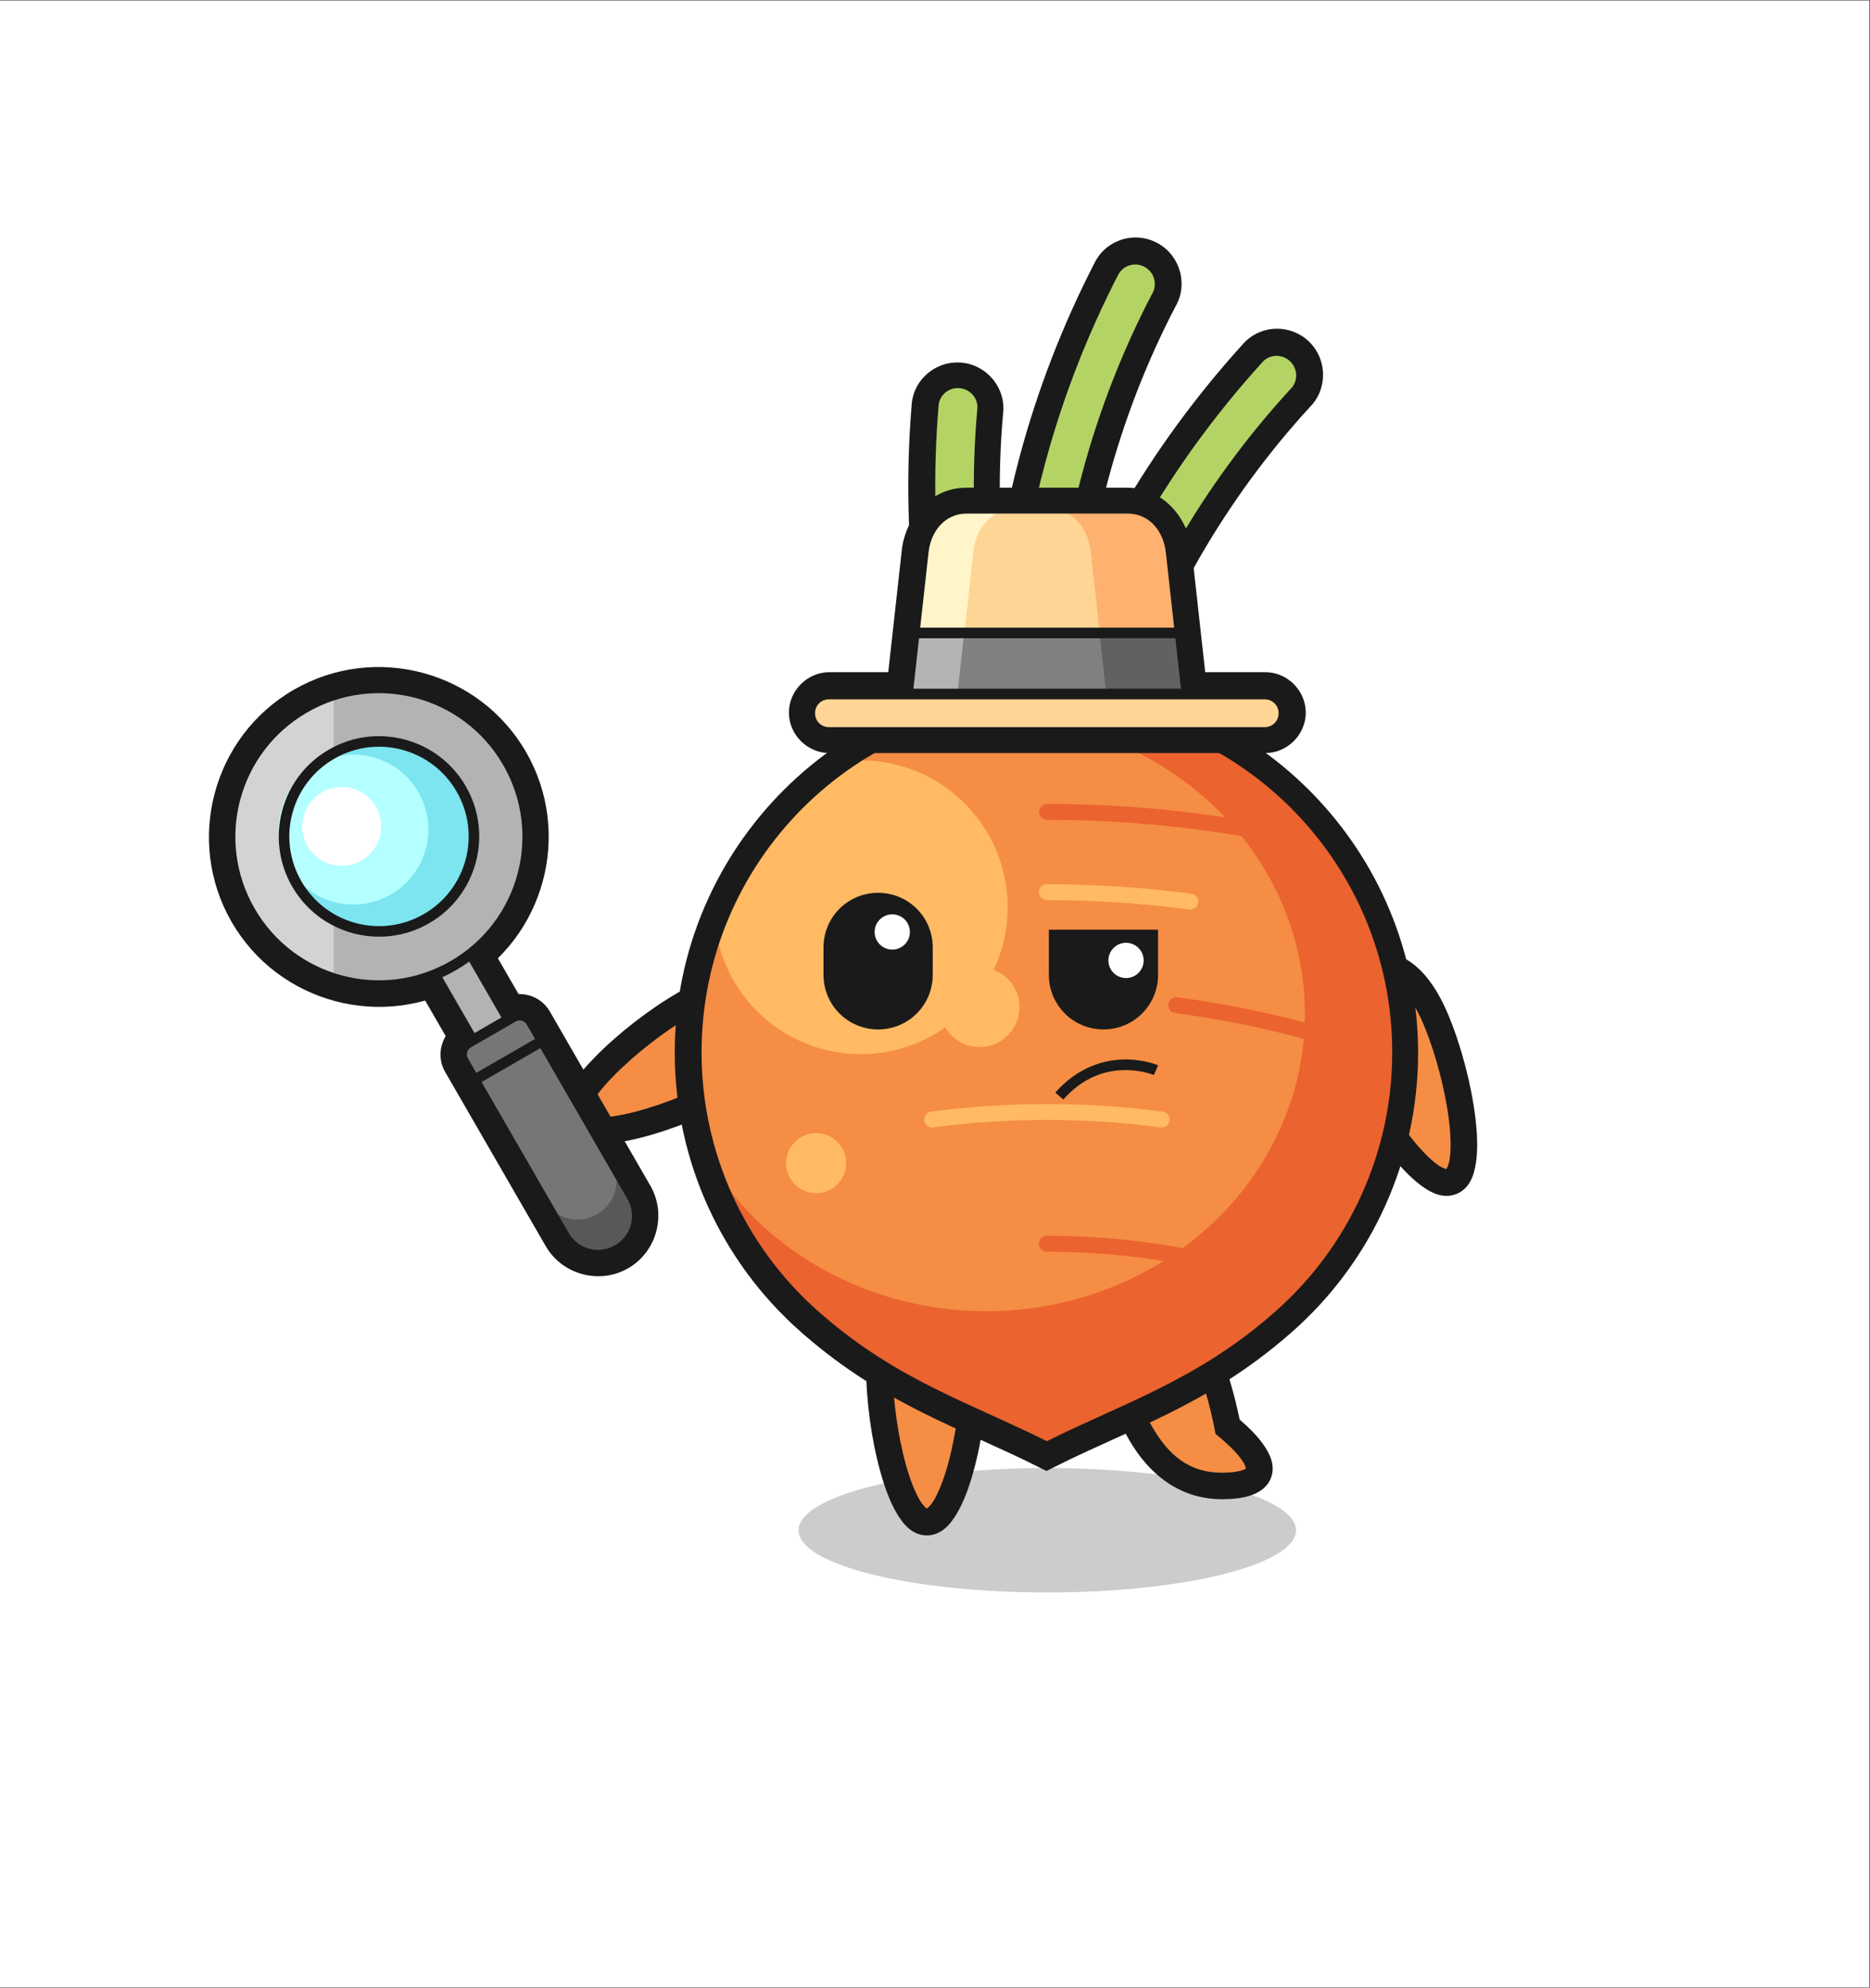 <?xml version="1.0" encoding="UTF-8" standalone="no"?>
<svg
   xmlns:dc="http://purl.org/dc/elements/1.1/"
   xmlns:cc="http://creativecommons.org/ns#"
   xmlns:rdf="http://www.w3.org/1999/02/22-rdf-syntax-ns#"
   xmlns:svg="http://www.w3.org/2000/svg"
   xmlns="http://www.w3.org/2000/svg"
   viewBox="0 0 3194.667 3394.667"
   height="3394.667"
   width="3194.667"
   xml:space="preserve"
   id="svg2"
   version="1.1"><rect x="0" y="0" width="3194.667" height="3394.667" fill="#333333" stroke="none"/><defs
     id="defs6" /><g
     transform="matrix(1.333,0,0,-1.333,0,3394.667)"
     id="g10"><g
       transform="scale(0.1)"
       id="g12"><g
         transform="scale(1.562)"
         id="g14"><path
           id="path16"
           style="fill:#ffffff;fill-opacity:1;fill-rule:nonzero;stroke:none"
           d="M 0,16300 H 15338.3 V 3.054 H 0" /></g><path
         id="path18"
         style="fill:#ffffff;fill-opacity:1;fill-rule:nonzero;stroke:none"
         d="m 11978.8,12868.4 c -2.3,0 -4.6,0 -6.9,0 -0.6,0 -1.3,-0.1 -2,-0.1 -2.3,-0.2 -4.6,-0.5 -6.9,-0.9 -2.3,-0.3 -4.5,-0.6 -6.7,-0.9 -2.3,-0.4 -4.5,-0.9 -6.7,-1.5 -2,-0.4 -4,-0.7 -6,-1.2 -0.3,0 -0.6,0 -0.9,0 -0.7,-0.3 -1.3,-0.6 -2,-0.9 -3,-0.9 -5.9,-1.9 -8.9,-3 -2.1,-0.8 -4.1,-1.7 -6.2,-2.6 -2.1,-0.9 -4.2,-1.7 -6.3,-2.8 -2,-1 -4,-2 -5.9,-3.1 -2,-1.1 -4,-2.2 -5.9,-3.4 -1.9,-1.2 -3.8,-2.4 -5.6,-3.7 -1.9,-1.3 -3.7,-2.6 -5.6,-4 -1.7,-1.4 -3.5,-2.8 -5.2,-4.2 -1.7,-1.5 -3.4,-3 -5.1,-4.6 -1.6,-1.5 -3.2,-3.1 -4.8,-4.7 -1.6,-1.7 -3.1,-3.3 -4.6,-5 -1.5,-1.8 -2.9,-3.5 -4.3,-5.3 -1.4,-1.8 -2.8,-3.6 -4.1,-5.4 -1.3,-1.9 -2.6,-3.7 -3.8,-5.6 -1.2,-1.9 -2.4,-3.9 -3.5,-5.9 -1.2,-1.9 -2.2,-3.9 -3.2,-6 -1.1,-2 -2,-4 -2.9,-6.1 -0.9,-2.1 -1.8,-4.2 -2.7,-6.3 -0.8,-2.1 -1.5,-4.2 -2.2,-6.4 -0.7,-2.1 -1.4,-4.3 -2,-6.5 -0.6,-2.1 -1.1,-4.3 -1.6,-6.5 -0.5,-2.2 -0.9,-4.5 -1.3,-6.7 -0.4,-2.2 -0.7,-4.4 -1,-6.7 -0.4,-2.2 -0.6,-4.5 -0.9,-6.8 0,-2.2 0,-4.5 0,-6.7 0,-0.8 0,-1.7 0,-2.6 0,-2.2 0,-4.5 0,-6.7 0,-0.7 0,-1.5 0.1,-2.2 0.2,-2.2 0.5,-4.5 0.9,-6.7 0.2,-2.3 0.5,-4.5 0.9,-6.8 0.4,-2.2 0.9,-4.4 1.4,-6.7 0.4,-2 0.8,-4 1.3,-6.1 0,-0.2 0,-0.5 0,-0.8 0.3,-0.7 0.6,-1.4 0.9,-2 0.9,-3 1.9,-6 3,-8.9 0.8,-2.2 1.6,-4.3 2.5,-6.3 0.9,-2.1 1.8,-4.2 2.7,-6.2 1.1,-2 2.1,-4 3.2,-6 1.1,-2 2.2,-3.9 3.4,-5.9 1.2,-1.9 2.4,-3.8 3.7,-5.7 1.2,-1.8 2.5,-3.7 3.9,-5.5 1.3,-1.8 2.8,-3.5 4.2,-5.2 1.5,-1.8 3,-3.5 4.6,-5.1 1.5,-1.6 3.1,-3.2 4.7,-4.8 1.7,-1.6 3.3,-3.1 5,-4.6 1.8,-1.5 3.5,-3 5.3,-4.4 1.8,-1.4 3.6,-2.7 5.4,-4.1 1.9,-1.3 3.7,-2.5 5.6,-3.7 1.9,-1.3 3.8,-2.5 5.8,-3.6 2,-1.1 4,-2.2 6,-3.2 2,-1 4.1,-2 6.2,-2.9 2,-0.9 4.1,-1.8 6.2,-2.6 2.1,-0.8 4.3,-1.6 6.4,-2.3 2.2,-0.7 4.4,-1.4 6.6,-1.9 2.2,-0.7 4.3,-1.2 6.6,-1.8 2.2,-0.4 4.3,-0.8 6.6,-1.2 2.2,-0.4 4.4,-0.7 6.7,-1 2.2,-0.4 4.4,-0.7 6.7,-0.9 2.2,-0.1 4.5,-0.1 6.8,0 0.8,-0.1 1.7,-0.1 2.6,-0.1 2.3,-0.1 4.5,-0.1 6.8,0 0.7,0 1.4,0 2.1,0 2.3,0.3 4.6,0.6 6.9,0.9 2.2,0.3 4.4,0.6 6.6,1 2.3,0.4 4.5,0.9 6.7,1.4 2,0.4 4,0.8 6,1.3 0.3,0 0.6,0 0.9,0 0.7,0.3 1.4,0.6 2,0.9 3,0.9 6.1,1.9 9,3 2.1,0.8 4.2,1.6 6.2,2.5 2.1,0.9 4.2,1.8 6.3,2.8 2,1 4,2.1 5.9,3.2 2,1 4,2.2 6,3.3 1.9,1.2 3.8,2.5 5.7,3.8 1.8,1.2 3.7,2.6 5.5,3.9 1.8,1.4 3.5,2.8 5.2,4.3 1.8,1.4 3.4,2.9 5.1,4.4 1.7,1.6 3.2,3.2 4.8,4.8 1.6,1.6 3.1,3.2 4.6,4.9 1.5,1.7 3,3.5 4.4,5.3 1.4,1.7 2.7,3.5 4,5.4 1.4,1.9 2.6,3.7 3.9,5.6 1.2,1.9 2.3,3.9 3.5,5.8 1.1,2 2.1,4 3.1,6.1 1.1,2 2,4 2.9,6 0.9,2.1 1.8,4.2 2.6,6.3 0.8,2.1 1.6,4.3 2.3,6.4 0.7,2.1 1.3,4.3 1.9,6.4 0.7,2.2 1.2,4.5 1.7,6.7 0.5,2.2 0.9,4.4 1.3,6.6 0.4,2.3 0.7,4.5 1,6.8 0.4,2.2 0.7,4.5 0.9,6.8 0.1,2.2 0.1,4.4 0,6.6 0,1 0,1.8 0,2.7 0.1,2.2 0.1,4.5 0,6.8 0,0.7 0,1.4 -0.1,2.1 -0.2,2.2 -0.5,4.5 -0.9,6.9 -0.2,2.2 -0.5,4.4 -0.9,6.6 -0.4,2.3 -0.9,4.5 -1.4,6.7 -0.4,2.1 -0.8,4.1 -1.3,6.1 0,0.3 0,0.6 0,0.9 -0.3,0.7 -0.6,1.3 -0.9,2 -0.9,3 -1.9,6 -3,8.9 -0.7,2.1 -1.6,4.2 -2.5,6.3 -0.9,2.1 -1.8,4.1 -2.7,6.2 -1,2 -2.1,4 -3.2,5.9 -1.1,2 -2.2,4 -3.3,5.9 -1.2,2 -2.5,3.8 -3.7,5.7 -1.3,1.8 -2.7,3.7 -4,5.5 -1.4,1.8 -2.8,3.5 -4.3,5.2 -1.5,1.8 -3,3.5 -4.5,5.2 -1.6,1.6 -3.2,3.2 -4.8,4.8 -1.7,1.6 -3.3,3.1 -5,4.6 -1.7,1.5 -3.5,2.9 -5.2,4.3 -1.8,1.4 -3.7,2.7 -5.5,4 -1.9,1.4 -3.8,2.6 -5.7,3.8 -1.9,1.3 -3.8,2.4 -5.8,3.6 -2,1.1 -4,2.1 -6,3.1 -2,1.1 -4,2.1 -6.1,3 -2.1,0.9 -4.2,1.8 -6.3,2.5 -2.1,0.9 -4.2,1.7 -6.3,2.4 -2.2,0.7 -4.3,1.3 -6.5,1.9 -2.2,0.6 -4.4,1.2 -6.7,1.7 -2.1,0.5 -4.3,0.9 -6.6,1.3 -2.2,0.4 -4.5,0.7 -6.8,1 -2.2,0.3 -4.4,0.7 -6.6,0.9 -2.3,0.1 -4.6,0.1 -6.8,0 -0.9,0 -1.7,0.1 -2.6,0.1 z" /><path
         id="path20"
         style="fill:#ffffff;fill-opacity:1;fill-rule:nonzero;stroke:none"
         d="m 11978.8,12868.4 c -2.3,0 -4.6,0 -6.9,0 -0.6,0 -1.3,-0.1 -2,-0.1 -2.3,-0.2 -4.6,-0.5 -6.9,-0.9 -2.3,-0.3 -4.5,-0.6 -6.7,-0.9 -2.3,-0.4 -4.5,-0.9 -6.7,-1.5 -2,-0.4 -4,-0.7 -6,-1.2 -0.3,0 -0.6,0 -0.9,0 -0.7,-0.3 -1.3,-0.6 -2,-0.9 -3,-0.9 -5.9,-1.9 -8.9,-3 -2.1,-0.8 -4.1,-1.7 -6.2,-2.6 -2.1,-0.9 -4.2,-1.7 -6.3,-2.8 -2,-1 -4,-2 -5.9,-3.1 -2,-1.1 -4,-2.2 -5.9,-3.4 -1.9,-1.2 -3.8,-2.4 -5.6,-3.7 -1.9,-1.3 -3.7,-2.6 -5.6,-4 -1.7,-1.4 -3.5,-2.8 -5.2,-4.2 -1.7,-1.5 -3.4,-3 -5.1,-4.6 -1.6,-1.5 -3.2,-3.1 -4.8,-4.7 -1.6,-1.7 -3.1,-3.3 -4.6,-5 -1.5,-1.8 -2.9,-3.5 -4.3,-5.3 -1.4,-1.8 -2.8,-3.6 -4.1,-5.4 -1.3,-1.9 -2.6,-3.7 -3.8,-5.6 -1.2,-1.9 -2.4,-3.9 -3.5,-5.9 -1.2,-1.9 -2.2,-3.9 -3.2,-6 -1.1,-2 -2,-4 -2.9,-6.1 -0.9,-2.1 -1.8,-4.2 -2.7,-6.3 -0.8,-2.1 -1.5,-4.2 -2.2,-6.4 -0.7,-2.1 -1.4,-4.3 -2,-6.5 -0.6,-2.1 -1.1,-4.3 -1.6,-6.5 -0.5,-2.2 -0.9,-4.5 -1.3,-6.7 -0.4,-2.2 -0.7,-4.4 -1,-6.7 -0.4,-2.2 -0.6,-4.5 -0.9,-6.8 0,-2.2 0,-4.5 0,-6.7 0,-0.8 0,-1.7 0,-2.6 0,-2.2 0,-4.5 0,-6.7 0,-0.7 0,-1.5 0.1,-2.2 0.2,-2.2 0.5,-4.5 0.9,-6.7 0.2,-2.3 0.5,-4.6 0.9,-6.9 0.4,-2.2 0.9,-4.4 1.4,-6.7 0.4,-2 0.8,-4 1.3,-6 0,-0.2 0,-0.5 0,-0.8 0.3,-0.7 0.6,-1.4 0.9,-2 0.9,-3 1.9,-6 3,-8.9 0.8,-2.2 1.6,-4.3 2.5,-6.3 0.9,-2.1 1.8,-4.2 2.7,-6.2 1.1,-2 2.1,-4 3.2,-6 1.1,-2 2.2,-3.9 3.4,-5.9 1.2,-1.9 2.4,-3.8 3.7,-5.7 1.2,-1.8 2.5,-3.7 3.9,-5.5 1.3,-1.8 2.8,-3.5 4.2,-5.2 1.5,-1.8 3,-3.5 4.6,-5.1 1.5,-1.6 3.1,-3.2 4.7,-4.8 1.7,-1.6 3.3,-3.1 5,-4.6 1.8,-1.5 3.5,-3 5.3,-4.4 1.8,-1.4 3.6,-2.7 5.4,-4.1 1.9,-1.3 3.7,-2.5 5.6,-3.7 1.9,-1.3 3.8,-2.5 5.8,-3.6 2,-1.1 4,-2.2 6,-3.2 2,-1 4.1,-2 6.2,-2.9 2,-0.9 4.1,-1.8 6.2,-2.6 2.1,-0.8 4.3,-1.6 6.4,-2.3 2.2,-0.7 4.4,-1.4 6.6,-1.9 2.2,-0.6 4.3,-1.2 6.6,-1.7 2.2,-0.4 4.3,-0.9 6.6,-1.2 2.2,-0.4 4.4,-0.8 6.7,-1 2.2,-0.4 4.4,-0.7 6.7,-0.9 2.2,-0.1 4.5,-0.1 6.8,0 0.8,0 1.7,0 2.6,0 2.3,-0.1 4.5,-0.1 6.8,0 0.7,0 1.4,0 2.1,0 2.3,0.3 4.6,0.6 6.9,0.9 2.2,0.3 4.4,0.6 6.6,0.9 2.3,0.5 4.5,1 6.7,1.5 2,0.4 4,0.8 6,1.3 0.3,0 0.6,0 0.9,0 0.7,0.2 1.4,0.6 2,0.9 3,0.9 6.1,1.8 9,2.9 2.1,0.9 4.2,1.7 6.2,2.6 2.1,0.9 4.2,1.8 6.3,2.8 2,1 4,2.1 5.9,3.2 2,1 4,2.1 6,3.3 1.9,1.2 3.8,2.4 5.7,3.7 1.8,1.3 3.7,2.6 5.5,4 1.8,1.4 3.5,2.8 5.2,4.3 1.8,1.4 3.4,2.9 5.1,4.4 1.7,1.6 3.2,3.2 4.8,4.8 1.6,1.6 3.1,3.2 4.6,4.9 1.5,1.7 3,3.4 4.4,5.2 1.4,1.8 2.7,3.6 4,5.5 1.4,1.8 2.6,3.7 3.9,5.6 1.2,1.9 2.3,3.8 3.5,5.8 1.1,2 2.1,4 3.1,6.1 1.1,2 2,4 2.9,6 0.9,2.1 1.8,4.2 2.6,6.3 0.8,2.1 1.6,4.2 2.3,6.4 0.7,2.1 1.3,4.3 1.9,6.4 0.7,2.2 1.2,4.4 1.7,6.6 0.5,2.3 0.9,4.5 1.3,6.7 0.4,2.3 0.7,4.5 1,6.7 0.4,2.3 0.7,4.6 0.9,6.8 0.1,2.3 0.1,4.5 0,6.7 0,0.9 0,1.8 0,2.7 0.1,2.3 0.1,4.5 0,6.8 0,0.7 0,1.4 -0.1,2.1 -0.2,2.3 -0.5,4.6 -0.9,6.9 -0.2,2.3 -0.5,4.5 -0.9,6.7 -0.4,2.3 -0.9,4.5 -1.4,6.7 -0.4,2 -0.8,4 -1.3,6 0,0.3 0,0.6 0,0.9 -0.3,0.7 -0.6,1.3 -0.9,2 -0.9,3 -1.9,5.9 -3,8.8 -0.7,2.2 -1.6,4.3 -2.5,6.4 -0.9,2.1 -1.8,4.1 -2.7,6.1 -1,2.1 -2.1,4.1 -3.2,6 -1.1,2 -2.2,4 -3.3,5.9 -1.2,1.9 -2.5,3.8 -3.7,5.6 -1.3,1.9 -2.7,3.7 -4,5.6 -1.4,1.7 -2.8,3.5 -4.3,5.2 -1.5,1.7 -3,3.5 -4.5,5.2 -1.6,1.6 -3.2,3.2 -4.8,4.8 -1.7,1.6 -3.3,3.1 -5,4.6 -1.7,1.5 -3.5,2.9 -5.2,4.3 -1.8,1.5 -3.7,2.8 -5.5,4.1 -1.9,1.3 -3.8,2.6 -5.7,3.8 -1.9,1.2 -3.8,2.4 -5.8,3.6 -2,1 -4,2.1 -6,3.1 -2,1.1 -4,2 -6.1,3 -2.1,0.9 -4.2,1.7 -6.3,2.5 -2.1,0.9 -4.2,1.7 -6.3,2.4 -2.2,0.7 -4.3,1.3 -6.5,1.9 -2.2,0.6 -4.4,1.2 -6.7,1.7 -2.1,0.5 -4.3,0.9 -6.6,1.3 -2.2,0.4 -4.5,0.7 -6.8,1 -2.2,0.3 -4.4,0.6 -6.6,0.9 -2.3,0 -4.6,0 -6.8,0 -0.9,0 -1.7,0 -2.6,0 z" /><path
         id="path22"
         style="fill:#ffffff;fill-opacity:1;fill-rule:nonzero;stroke:none"
         d="m 11978.8,12868.4 c -2.3,0 -4.6,0 -6.9,0 -0.6,0 -1.3,-0.1 -2,-0.1 -2.3,-0.2 -4.6,-0.5 -6.9,-0.9 -2.3,-0.3 -4.5,-0.6 -6.7,-0.9 -2.3,-0.4 -4.5,-0.9 -6.7,-1.5 -2,-0.4 -4,-0.7 -6,-1.2 -0.3,0 -0.6,0 -0.9,0 -0.7,-0.3 -1.3,-0.6 -2,-0.9 -3,-0.9 -5.9,-1.9 -8.9,-3 -2.1,-0.8 -4.1,-1.7 -6.2,-2.6 -2.1,-0.9 -4.2,-1.7 -6.3,-2.8 -2,-1 -4,-2 -5.9,-3.1 -2,-1.1 -4,-2.2 -5.9,-3.4 -1.9,-1.2 -3.8,-2.4 -5.6,-3.7 -1.9,-1.3 -3.7,-2.6 -5.6,-4 -1.7,-1.4 -3.5,-2.8 -5.2,-4.2 -1.7,-1.5 -3.4,-3 -5.1,-4.6 -1.6,-1.5 -3.2,-3.1 -4.8,-4.7 -1.6,-1.7 -3.1,-3.3 -4.6,-5 -1.5,-1.8 -2.9,-3.5 -4.3,-5.3 -1.4,-1.8 -2.8,-3.6 -4.1,-5.4 -1.3,-1.9 -2.6,-3.7 -3.8,-5.6 -1.2,-1.9 -2.4,-3.9 -3.5,-5.9 -1.2,-1.9 -2.2,-3.9 -3.2,-6 -1.1,-2 -2,-4 -2.9,-6.1 -0.9,-2.1 -1.8,-4.2 -2.7,-6.3 -0.8,-2.1 -1.5,-4.2 -2.2,-6.4 -0.7,-2.1 -1.4,-4.3 -2,-6.5 -0.6,-2.1 -1.1,-4.3 -1.6,-6.5 -0.5,-2.2 -0.9,-4.5 -1.3,-6.7 -0.4,-2.2 -0.7,-4.4 -1,-6.7 -0.4,-2.2 -0.6,-4.5 -0.9,-6.8 0,-2.2 0,-4.5 0,-6.7 0,-0.8 0,-1.7 0,-2.6 0,-2.2 0,-4.5 0,-6.7 0,-0.7 0,-1.5 0.1,-2.2 0.2,-2.2 0.5,-4.5 0.9,-6.7 0.2,-2.3 0.5,-4.6 0.9,-6.9 0.4,-2.2 0.9,-4.4 1.4,-6.7 0.4,-2 0.8,-4 1.3,-6 0,-0.2 0,-0.5 0,-0.8 0.3,-0.7 0.6,-1.4 0.9,-2 0.9,-3 1.9,-6 3,-8.9 0.8,-2.2 1.6,-4.3 2.5,-6.3 0.9,-2.1 1.8,-4.2 2.7,-6.2 1.1,-2 2.1,-4 3.2,-6 1.1,-2 2.2,-3.9 3.4,-5.9 1.2,-1.9 2.4,-3.8 3.7,-5.7 1.2,-1.8 2.5,-3.7 3.9,-5.5 1.3,-1.8 2.8,-3.5 4.2,-5.2 1.5,-1.8 3,-3.5 4.6,-5.1 1.5,-1.6 3.1,-3.2 4.7,-4.8 1.7,-1.6 3.3,-3.1 5,-4.6 1.8,-1.5 3.5,-3 5.3,-4.4 1.8,-1.4 3.6,-2.7 5.4,-4.1 1.9,-1.3 3.7,-2.5 5.6,-3.7 1.9,-1.3 3.8,-2.5 5.8,-3.6 2,-1.1 4,-2.2 6,-3.2 2,-1 4.1,-2 6.2,-2.9 2,-0.9 4.1,-1.8 6.2,-2.6 2.1,-0.8 4.3,-1.6 6.4,-2.3 2.2,-0.7 4.4,-1.4 6.6,-1.9 2.2,-0.6 4.3,-1.2 6.6,-1.7 2.2,-0.4 4.3,-0.9 6.6,-1.2 2.2,-0.4 4.4,-0.8 6.7,-1 2.2,-0.4 4.4,-0.7 6.7,-0.9 2.2,-0.1 4.5,-0.1 6.8,0 0.8,0 1.7,0 2.6,0 2.3,-0.1 4.5,-0.1 6.8,0 0.7,0 1.4,0 2.1,0 2.3,0.3 4.6,0.6 6.9,0.9 2.2,0.3 4.4,0.6 6.6,0.9 2.3,0.5 4.5,1 6.7,1.5 2,0.4 4,0.8 6,1.3 0.3,0 0.6,0 0.9,0 0.7,0.2 1.4,0.6 2,0.9 3,0.9 6.1,1.8 9,2.9 2.1,0.9 4.2,1.7 6.2,2.6 2.1,0.9 4.2,1.8 6.3,2.8 2,1 4,2.1 5.9,3.2 2,1 4,2.1 6,3.3 1.9,1.2 3.8,2.4 5.7,3.7 1.8,1.3 3.7,2.6 5.5,4 1.8,1.4 3.5,2.8 5.2,4.3 1.8,1.4 3.4,2.9 5.1,4.4 1.7,1.6 3.2,3.2 4.8,4.8 1.6,1.6 3.1,3.2 4.6,4.9 1.5,1.7 3,3.4 4.4,5.2 1.4,1.8 2.7,3.6 4,5.5 1.4,1.8 2.6,3.7 3.9,5.6 1.2,1.9 2.3,3.8 3.5,5.8 1.1,2 2.1,4 3.1,6.1 1.1,2 2,4 2.9,6 0.9,2.1 1.8,4.2 2.6,6.3 0.8,2.1 1.6,4.2 2.3,6.4 0.7,2.1 1.3,4.3 1.9,6.4 0.7,2.2 1.2,4.4 1.7,6.6 0.5,2.3 0.9,4.5 1.3,6.7 0.4,2.3 0.7,4.5 1,6.7 0.4,2.3 0.7,4.6 0.9,6.8 0.1,2.3 0.1,4.5 0,6.7 0,0.9 0,1.8 0,2.7 0.1,2.3 0.1,4.5 0,6.8 0,0.7 0,1.4 -0.1,2.1 -0.2,2.3 -0.5,4.6 -0.9,6.9 -0.2,2.3 -0.5,4.5 -0.9,6.7 -0.4,2.3 -0.9,4.5 -1.4,6.7 -0.4,2 -0.8,4 -1.3,6 0,0.3 0,0.6 0,0.9 -0.3,0.7 -0.6,1.3 -0.9,2 -0.9,3 -1.9,5.9 -3,8.8 -0.7,2.2 -1.6,4.3 -2.5,6.4 -0.9,2.1 -1.8,4.1 -2.7,6.1 -1,2.1 -2.1,4.1 -3.2,6 -1.1,2 -2.2,4 -3.3,5.9 -1.2,1.9 -2.5,3.8 -3.7,5.6 -1.3,1.9 -2.7,3.7 -4,5.6 -1.4,1.7 -2.8,3.5 -4.3,5.2 -1.5,1.7 -3,3.5 -4.5,5.2 -1.6,1.6 -3.2,3.2 -4.8,4.8 -1.7,1.6 -3.3,3.1 -5,4.6 -1.7,1.5 -3.5,2.9 -5.2,4.3 -1.8,1.5 -3.7,2.8 -5.5,4.1 -1.9,1.3 -3.8,2.6 -5.7,3.8 -1.9,1.2 -3.8,2.4 -5.8,3.6 -2,1 -4,2.1 -6,3.1 -2,1.1 -4,2 -6.1,3 -2.1,0.9 -4.2,1.7 -6.3,2.5 -2.1,0.9 -4.2,1.7 -6.3,2.4 -2.2,0.7 -4.3,1.3 -6.5,1.9 -2.2,0.6 -4.4,1.2 -6.7,1.7 -2.1,0.5 -4.3,0.9 -6.6,1.3 -2.2,0.4 -4.5,0.7 -6.8,1 -2.2,0.3 -4.4,0.6 -6.6,0.9 -2.3,0 -4.6,0 -6.8,0 -0.9,0 -1.7,0 -2.6,0 z" /><path
         id="path24"
         style="fill:#ffffff;fill-opacity:1;fill-rule:nonzero;stroke:none"
         d="m 11978.8,12868.4 c -2.3,0 -4.6,0 -6.9,0 -0.6,0 -1.3,-0.1 -2,-0.1 -2.3,-0.2 -4.6,-0.5 -6.9,-0.9 -2.3,-0.3 -4.5,-0.6 -6.7,-0.9 -2.3,-0.4 -4.5,-0.9 -6.7,-1.5 -2,-0.4 -4,-0.7 -6,-1.2 -0.3,0 -0.6,0 -0.9,0 -0.7,-0.3 -1.3,-0.6 -2,-0.9 -3,-0.9 -5.9,-1.9 -8.9,-3 -2.1,-0.8 -4.1,-1.7 -6.2,-2.6 -2.1,-0.9 -4.2,-1.7 -6.3,-2.8 -2,-1 -4,-2 -5.9,-3.1 -2,-1.1 -4,-2.2 -5.9,-3.4 -1.9,-1.2 -3.8,-2.4 -5.6,-3.7 -1.9,-1.3 -3.7,-2.6 -5.6,-4 -1.7,-1.4 -3.5,-2.8 -5.2,-4.2 -1.7,-1.5 -3.4,-3 -5.1,-4.6 -1.6,-1.5 -3.2,-3.1 -4.8,-4.7 -1.6,-1.7 -3.1,-3.3 -4.6,-5 -1.5,-1.8 -2.9,-3.5 -4.3,-5.3 -1.4,-1.8 -2.8,-3.6 -4.1,-5.4 -1.3,-1.9 -2.6,-3.7 -3.8,-5.6 -1.2,-1.9 -2.4,-3.9 -3.5,-5.9 -1.2,-1.9 -2.2,-3.9 -3.2,-6 -1.1,-2 -2,-4 -2.9,-6.1 -0.9,-2.1 -1.8,-4.2 -2.7,-6.3 -0.8,-2.1 -1.5,-4.2 -2.2,-6.4 -0.7,-2.1 -1.4,-4.3 -2,-6.5 -0.6,-2.1 -1.1,-4.3 -1.6,-6.5 -0.5,-2.2 -0.9,-4.5 -1.3,-6.7 -0.4,-2.2 -0.7,-4.4 -1,-6.7 -0.4,-2.2 -0.6,-4.5 -0.9,-6.8 0,-2.2 0,-4.5 0,-6.7 0,-0.8 0,-1.7 0,-2.6 0,-2.2 0,-4.5 0,-6.7 0,-0.7 0,-1.5 0.1,-2.2 0.2,-2.2 0.5,-4.5 0.9,-6.7 0.2,-2.3 0.5,-4.6 0.9,-6.9 0.4,-2.2 0.9,-4.4 1.4,-6.7 0.4,-2 0.8,-4 1.3,-6 0,-0.2 0,-0.5 0,-0.8 0.3,-0.7 0.6,-1.4 0.9,-2 0.9,-3 1.9,-6 3,-8.9 0.8,-2.2 1.6,-4.3 2.5,-6.3 0.9,-2.1 1.8,-4.2 2.7,-6.2 1.1,-2 2.1,-4 3.2,-6 1.1,-2 2.2,-3.9 3.4,-5.9 1.2,-1.9 2.4,-3.8 3.7,-5.7 1.2,-1.8 2.5,-3.7 3.9,-5.5 1.3,-1.8 2.8,-3.5 4.2,-5.2 1.5,-1.8 3,-3.5 4.6,-5.1 1.5,-1.6 3.1,-3.2 4.7,-4.8 1.7,-1.6 3.3,-3.1 5,-4.6 1.8,-1.5 3.5,-3 5.3,-4.4 1.8,-1.4 3.6,-2.7 5.4,-4.1 1.9,-1.3 3.7,-2.5 5.6,-3.7 1.9,-1.3 3.8,-2.5 5.8,-3.6 2,-1.1 4,-2.2 6,-3.2 2,-1 4.1,-2 6.2,-2.9 2,-0.9 4.1,-1.8 6.2,-2.6 2.1,-0.8 4.3,-1.6 6.4,-2.3 2.2,-0.7 4.4,-1.4 6.6,-1.9 2.2,-0.6 4.3,-1.2 6.6,-1.7 2.2,-0.4 4.3,-0.9 6.6,-1.2 2.2,-0.4 4.4,-0.8 6.7,-1 2.2,-0.4 4.4,-0.7 6.7,-0.9 2.2,-0.1 4.5,-0.1 6.8,0 0.8,0 1.7,0 2.6,0 2.3,-0.1 4.5,-0.1 6.8,0 0.7,0 1.4,0 2.1,0 2.3,0.3 4.6,0.6 6.9,0.9 2.2,0.3 4.4,0.6 6.6,0.9 2.3,0.5 4.5,1 6.7,1.5 2,0.4 4,0.8 6,1.3 0.3,0 0.6,0 0.9,0 0.7,0.2 1.4,0.6 2,0.9 3,0.9 6.1,1.8 9,2.9 2.1,0.9 4.2,1.7 6.2,2.6 2.1,0.9 4.2,1.8 6.3,2.8 2,1 4,2.1 5.9,3.2 2,1 4,2.1 6,3.3 1.9,1.2 3.8,2.4 5.7,3.7 1.8,1.3 3.7,2.6 5.5,4 1.8,1.4 3.5,2.8 5.2,4.3 1.8,1.4 3.4,2.9 5.1,4.4 1.7,1.6 3.2,3.2 4.8,4.8 1.6,1.6 3.1,3.2 4.6,4.9 1.5,1.7 3,3.4 4.4,5.2 1.4,1.8 2.7,3.6 4,5.5 1.4,1.8 2.6,3.7 3.9,5.6 1.2,1.9 2.3,3.8 3.5,5.8 1.1,2 2.1,4 3.1,6.1 1.1,2 2,4 2.9,6 0.9,2.1 1.8,4.2 2.6,6.3 0.8,2.1 1.6,4.2 2.3,6.4 0.7,2.1 1.3,4.3 1.9,6.4 0.7,2.2 1.2,4.4 1.7,6.6 0.5,2.3 0.9,4.5 1.3,6.7 0.4,2.3 0.7,4.5 1,6.7 0.4,2.3 0.7,4.6 0.9,6.8 0.1,2.3 0.1,4.5 0,6.7 0,0.9 0,1.8 0,2.7 0.1,2.3 0.1,4.5 0,6.8 0,0.7 0,1.4 -0.1,2.1 -0.2,2.3 -0.5,4.6 -0.9,6.9 -0.2,2.3 -0.5,4.5 -0.9,6.7 -0.4,2.3 -0.9,4.5 -1.4,6.7 -0.4,2 -0.8,4 -1.3,6 0,0.3 0,0.6 0,0.9 -0.3,0.7 -0.6,1.3 -0.9,2 -0.9,3 -1.9,5.9 -3,8.8 -0.7,2.2 -1.6,4.3 -2.5,6.4 -0.9,2.1 -1.8,4.1 -2.7,6.1 -1,2.1 -2.1,4.1 -3.2,6 -1.1,2 -2.2,4 -3.3,5.9 -1.2,1.9 -2.5,3.8 -3.7,5.6 -1.3,1.9 -2.7,3.7 -4,5.6 -1.4,1.7 -2.8,3.5 -4.3,5.2 -1.5,1.7 -3,3.5 -4.5,5.2 -1.6,1.6 -3.2,3.2 -4.8,4.8 -1.7,1.6 -3.3,3.1 -5,4.6 -1.7,1.5 -3.5,2.9 -5.2,4.3 -1.8,1.5 -3.7,2.8 -5.5,4.1 -1.9,1.3 -3.8,2.6 -5.7,3.8 -1.9,1.2 -3.8,2.4 -5.8,3.6 -2,1 -4,2.1 -6,3.1 -2,1.1 -4,2 -6.1,3 -2.1,0.9 -4.2,1.7 -6.3,2.5 -2.1,0.9 -4.2,1.7 -6.3,2.4 -2.2,0.7 -4.3,1.3 -6.5,1.9 -2.2,0.6 -4.4,1.2 -6.7,1.7 -2.1,0.5 -4.3,0.9 -6.6,1.3 -2.2,0.4 -4.5,0.7 -6.8,1 -2.2,0.3 -4.4,0.6 -6.6,0.9 -2.3,0 -4.6,0 -6.8,0 -0.9,0 -1.7,0 -2.6,0 z" /><path
         id="path26"
         style="fill:#ffffff;fill-opacity:1;fill-rule:nonzero;stroke:none"
         d="m 11978.8,12868.4 c -2.3,0 -4.6,0 -6.9,0 -0.6,0 -1.3,-0.1 -2,-0.1 -2.3,-0.2 -4.6,-0.5 -6.9,-0.9 -2.3,-0.3 -4.5,-0.6 -6.7,-0.9 -2.3,-0.4 -4.5,-0.9 -6.7,-1.5 -2,-0.4 -4,-0.7 -6,-1.2 -0.3,0 -0.6,0 -0.9,0 -0.7,-0.3 -1.3,-0.6 -2,-0.9 -3,-0.9 -5.9,-1.9 -8.9,-3 -2.1,-0.8 -4.1,-1.7 -6.2,-2.6 -2.1,-0.9 -4.2,-1.7 -6.3,-2.8 -2,-1 -4,-2 -5.9,-3.1 -2,-1.1 -4,-2.2 -5.9,-3.4 -1.9,-1.2 -3.8,-2.4 -5.6,-3.7 -1.9,-1.3 -3.7,-2.6 -5.6,-4 -1.7,-1.4 -3.5,-2.8 -5.2,-4.2 -1.7,-1.5 -3.4,-3 -5.1,-4.6 -1.6,-1.5 -3.2,-3.1 -4.8,-4.7 -1.6,-1.7 -3.1,-3.3 -4.6,-5 -1.5,-1.8 -2.9,-3.5 -4.3,-5.3 -1.4,-1.8 -2.8,-3.6 -4.1,-5.4 -1.3,-1.9 -2.6,-3.7 -3.8,-5.6 -1.2,-1.9 -2.4,-3.9 -3.5,-5.9 -1.2,-1.9 -2.2,-3.9 -3.2,-6 -1.1,-2 -2,-4 -2.9,-6.1 -0.9,-2.1 -1.8,-4.2 -2.7,-6.3 -0.8,-2.1 -1.5,-4.2 -2.2,-6.4 -0.7,-2.1 -1.4,-4.3 -2,-6.5 -0.6,-2.1 -1.1,-4.3 -1.6,-6.5 -0.5,-2.2 -0.9,-4.5 -1.3,-6.7 -0.4,-2.2 -0.7,-4.4 -1,-6.7 -0.4,-2.2 -0.6,-4.5 -0.9,-6.8 0,-2.2 0,-4.5 0,-6.7 0,-0.8 0,-1.7 0,-2.6 0,-2.2 0,-4.5 0,-6.7 0,-0.7 0,-1.5 0.1,-2.2 0.2,-2.2 0.5,-4.5 0.9,-6.7 0.2,-2.3 0.5,-4.6 0.9,-6.9 0.4,-2.2 0.9,-4.4 1.4,-6.7 0.4,-2 0.8,-4 1.3,-6 0,-0.2 0,-0.5 0,-0.8 0.3,-0.7 0.6,-1.4 0.9,-2 0.9,-3 1.9,-6 3,-8.9 0.8,-2.2 1.6,-4.3 2.5,-6.3 0.9,-2.1 1.8,-4.2 2.7,-6.2 1.1,-2 2.1,-4 3.2,-6 1.1,-2 2.2,-3.9 3.4,-5.9 1.2,-1.9 2.4,-3.8 3.7,-5.7 1.2,-1.8 2.5,-3.7 3.9,-5.5 1.3,-1.8 2.8,-3.5 4.2,-5.2 1.5,-1.8 3,-3.5 4.6,-5.1 1.5,-1.6 3.1,-3.2 4.7,-4.8 1.7,-1.6 3.3,-3.1 5,-4.6 1.8,-1.5 3.5,-3 5.3,-4.4 1.8,-1.4 3.6,-2.7 5.4,-4.1 1.9,-1.3 3.7,-2.5 5.6,-3.7 1.9,-1.3 3.8,-2.5 5.8,-3.6 2,-1.1 4,-2.2 6,-3.2 2,-1 4.1,-2 6.2,-2.9 2,-0.9 4.1,-1.8 6.2,-2.6 2.1,-0.8 4.3,-1.6 6.4,-2.3 2.2,-0.7 4.4,-1.4 6.6,-1.9 2.2,-0.6 4.3,-1.2 6.6,-1.7 2.2,-0.4 4.3,-0.9 6.6,-1.2 2.2,-0.4 4.4,-0.8 6.7,-1 2.2,-0.4 4.4,-0.7 6.7,-0.9 2.2,-0.1 4.5,-0.1 6.8,0 0.8,0 1.7,0 2.6,0 2.3,-0.1 4.5,-0.1 6.8,0 0.7,0 1.4,0 2.1,0 2.3,0.3 4.6,0.6 6.9,0.9 2.2,0.3 4.4,0.6 6.6,0.9 2.3,0.5 4.5,1 6.7,1.5 2,0.4 4,0.8 6,1.3 0.3,0 0.6,0 0.9,0 0.7,0.2 1.4,0.6 2,0.9 3,0.9 6.1,1.8 9,2.9 2.1,0.9 4.2,1.7 6.2,2.6 2.1,0.9 4.2,1.8 6.3,2.8 2,1 4,2.1 5.9,3.2 2,1 4,2.1 6,3.3 1.9,1.2 3.8,2.4 5.7,3.7 1.8,1.3 3.7,2.6 5.5,4 1.8,1.4 3.5,2.8 5.2,4.3 1.8,1.4 3.4,2.9 5.1,4.4 1.7,1.6 3.2,3.2 4.8,4.8 1.6,1.6 3.1,3.2 4.6,4.9 1.5,1.7 3,3.4 4.4,5.2 1.4,1.8 2.7,3.6 4,5.5 1.4,1.8 2.6,3.7 3.9,5.6 1.2,1.9 2.3,3.8 3.5,5.8 1.1,2 2.1,4 3.1,6.1 1.1,2 2,4 2.9,6 0.9,2.1 1.8,4.2 2.6,6.3 0.8,2.1 1.6,4.2 2.3,6.4 0.7,2.1 1.3,4.3 1.9,6.4 0.7,2.2 1.2,4.4 1.7,6.6 0.5,2.3 0.9,4.5 1.3,6.7 0.4,2.3 0.7,4.5 1,6.7 0.4,2.3 0.7,4.6 0.9,6.8 0.1,2.3 0.1,4.5 0,6.7 0,0.9 0,1.8 0,2.7 0.1,2.3 0.1,4.5 0,6.8 0,0.7 0,1.4 -0.1,2.1 -0.2,2.3 -0.5,4.6 -0.9,6.9 -0.2,2.3 -0.5,4.5 -0.9,6.7 -0.4,2.3 -0.9,4.5 -1.4,6.7 -0.4,2 -0.8,4 -1.3,6 0,0.3 0,0.6 0,0.9 -0.3,0.7 -0.6,1.3 -0.9,2 -0.9,3 -1.9,5.9 -3,8.8 -0.7,2.2 -1.6,4.3 -2.5,6.4 -0.9,2.1 -1.8,4.1 -2.7,6.1 -1,2.1 -2.1,4.1 -3.2,6 -1.1,2 -2.2,4 -3.3,5.9 -1.2,1.9 -2.5,3.8 -3.7,5.6 -1.3,1.9 -2.7,3.7 -4,5.6 -1.4,1.7 -2.8,3.5 -4.3,5.2 -1.5,1.7 -3,3.5 -4.5,5.2 -1.6,1.6 -3.2,3.2 -4.8,4.8 -1.7,1.6 -3.3,3.1 -5,4.6 -1.7,1.5 -3.5,2.9 -5.2,4.3 -1.8,1.5 -3.7,2.8 -5.5,4.1 -1.9,1.3 -3.8,2.6 -5.7,3.8 -1.9,1.2 -3.8,2.4 -5.8,3.6 -2,1 -4,2.1 -6,3.1 -2,1.1 -4,2 -6.1,3 -2.1,0.9 -4.2,1.7 -6.3,2.5 -2.1,0.9 -4.2,1.7 -6.3,2.4 -2.2,0.7 -4.3,1.3 -6.5,1.9 -2.2,0.6 -4.4,1.2 -6.7,1.7 -2.1,0.5 -4.3,0.9 -6.6,1.3 -2.2,0.4 -4.5,0.7 -6.8,1 -2.2,0.3 -4.4,0.6 -6.6,0.9 -2.3,0 -4.6,0 -6.8,0 -0.9,0 -1.7,0 -2.6,0 z" /><path
         id="path28"
         style="fill:#ffffff;fill-opacity:1;fill-rule:nonzero;stroke:none"
         d="m 11978.8,12868.4 c -2.3,0 -4.6,0 -6.9,0 -0.6,0 -1.3,-0.1 -2,-0.1 -2.3,-0.2 -4.6,-0.5 -6.9,-0.9 -2.3,-0.3 -4.5,-0.6 -6.7,-0.9 -2.3,-0.4 -4.5,-0.9 -6.7,-1.5 -2,-0.4 -4,-0.7 -6,-1.2 -0.3,0 -0.6,0 -0.9,0 -0.7,-0.3 -1.3,-0.6 -2,-0.9 -3,-0.9 -5.9,-1.9 -8.9,-3 -2.1,-0.8 -4.1,-1.7 -6.2,-2.6 -2.1,-0.9 -4.2,-1.7 -6.3,-2.8 -2,-1 -4,-2 -5.9,-3.1 -2,-1.1 -4,-2.2 -5.9,-3.4 -1.9,-1.2 -3.8,-2.4 -5.6,-3.7 -1.9,-1.3 -3.7,-2.6 -5.6,-4 -1.7,-1.4 -3.5,-2.8 -5.2,-4.2 -1.7,-1.5 -3.4,-3 -5.1,-4.6 -1.6,-1.5 -3.2,-3.1 -4.8,-4.7 -1.6,-1.7 -3.1,-3.3 -4.6,-5 -1.5,-1.8 -2.9,-3.5 -4.3,-5.3 -1.4,-1.8 -2.8,-3.6 -4.1,-5.4 -1.3,-1.9 -2.6,-3.7 -3.8,-5.6 -1.2,-1.9 -2.4,-3.9 -3.5,-5.9 -1.2,-1.9 -2.2,-3.9 -3.2,-6 -1.1,-2 -2,-4 -2.9,-6.1 -0.9,-2.1 -1.8,-4.2 -2.7,-6.3 -0.8,-2.1 -1.5,-4.2 -2.2,-6.4 -0.7,-2.1 -1.4,-4.3 -2,-6.5 -0.6,-2.1 -1.1,-4.3 -1.6,-6.5 -0.5,-2.2 -0.9,-4.5 -1.3,-6.7 -0.4,-2.2 -0.7,-4.4 -1,-6.7 -0.4,-2.2 -0.6,-4.5 -0.9,-6.8 0,-2.2 0,-4.5 0,-6.7 0,-0.8 0,-1.7 0,-2.6 0,-2.2 0,-4.5 0,-6.7 0,-0.7 0,-1.5 0.1,-2.2 0.2,-2.2 0.5,-4.5 0.9,-6.7 0.2,-2.3 0.5,-4.6 0.9,-6.9 0.4,-2.2 0.9,-4.4 1.4,-6.7 0.4,-2 0.8,-4 1.3,-6 0,-0.2 0,-0.5 0,-0.8 0.3,-0.7 0.6,-1.4 0.9,-2 0.9,-3 1.9,-6 3,-8.9 0.8,-2.2 1.6,-4.3 2.5,-6.3 0.9,-2.1 1.8,-4.2 2.7,-6.2 1.1,-2 2.1,-4 3.2,-6 1.1,-2 2.2,-3.9 3.4,-5.9 1.2,-1.9 2.4,-3.8 3.7,-5.7 1.2,-1.8 2.5,-3.7 3.9,-5.5 1.3,-1.8 2.8,-3.5 4.2,-5.2 1.5,-1.8 3,-3.5 4.6,-5.1 1.5,-1.6 3.1,-3.2 4.7,-4.8 1.7,-1.6 3.3,-3.1 5,-4.6 1.8,-1.5 3.5,-3 5.3,-4.4 1.8,-1.4 3.6,-2.7 5.4,-4.1 1.9,-1.3 3.7,-2.5 5.6,-3.7 1.9,-1.3 3.8,-2.5 5.8,-3.6 2,-1.1 4,-2.2 6,-3.2 2,-1 4.1,-2 6.2,-2.9 2,-0.9 4.1,-1.8 6.2,-2.6 2.1,-0.8 4.3,-1.6 6.4,-2.3 2.2,-0.7 4.4,-1.4 6.6,-1.9 2.2,-0.6 4.3,-1.2 6.6,-1.7 2.2,-0.4 4.3,-0.9 6.6,-1.2 2.2,-0.4 4.4,-0.8 6.7,-1 2.2,-0.4 4.4,-0.7 6.7,-0.9 2.2,-0.1 4.5,-0.1 6.8,0 0.8,0 1.7,0 2.6,0 2.3,-0.1 4.5,-0.1 6.8,0 0.7,0 1.4,0 2.1,0 2.3,0.3 4.6,0.6 6.9,0.9 2.2,0.3 4.4,0.6 6.6,0.9 2.3,0.5 4.5,1 6.7,1.5 2,0.4 4,0.8 6,1.3 0.3,0 0.6,0 0.9,0 0.7,0.2 1.4,0.6 2,0.9 3,0.9 6.1,1.8 9,2.9 2.1,0.9 4.2,1.7 6.2,2.6 2.1,0.9 4.2,1.8 6.3,2.8 2,1 4,2.1 5.9,3.2 2,1 4,2.1 6,3.3 1.9,1.2 3.8,2.4 5.7,3.7 1.8,1.3 3.7,2.6 5.5,4 1.8,1.4 3.5,2.8 5.2,4.3 1.8,1.4 3.4,2.9 5.1,4.4 1.7,1.6 3.2,3.2 4.8,4.8 1.6,1.6 3.1,3.2 4.6,4.9 1.5,1.7 3,3.4 4.4,5.2 1.4,1.8 2.7,3.6 4,5.5 1.4,1.8 2.6,3.7 3.9,5.6 1.2,1.9 2.3,3.8 3.5,5.8 1.1,2 2.1,4 3.1,6.1 1.1,2 2,4 2.9,6 0.9,2.1 1.8,4.2 2.6,6.3 0.8,2.1 1.6,4.2 2.3,6.4 0.7,2.1 1.3,4.3 1.9,6.4 0.7,2.2 1.2,4.4 1.7,6.6 0.5,2.3 0.9,4.5 1.3,6.7 0.4,2.3 0.7,4.5 1,6.7 0.4,2.3 0.7,4.6 0.9,6.8 0.1,2.3 0.1,4.5 0,6.7 0,0.9 0,1.8 0,2.7 0.1,2.3 0.1,4.5 0,6.8 0,0.7 0,1.4 -0.1,2.1 -0.2,2.3 -0.5,4.6 -0.9,6.9 -0.2,2.3 -0.5,4.5 -0.9,6.7 -0.4,2.3 -0.9,4.5 -1.4,6.7 -0.4,2 -0.8,4 -1.3,6 0,0.3 0,0.6 0,0.9 -0.3,0.7 -0.6,1.3 -0.9,2 -0.9,3 -1.9,5.9 -3,8.8 -0.7,2.2 -1.6,4.3 -2.5,6.4 -0.9,2.1 -1.8,4.1 -2.7,6.1 -1,2.1 -2.1,4.1 -3.2,6 -1.1,2 -2.2,4 -3.3,5.9 -1.2,1.9 -2.5,3.8 -3.7,5.6 -1.3,1.9 -2.7,3.7 -4,5.6 -1.4,1.7 -2.8,3.5 -4.3,5.2 -1.5,1.7 -3,3.5 -4.5,5.2 -1.6,1.6 -3.2,3.2 -4.8,4.8 -1.7,1.6 -3.3,3.1 -5,4.6 -1.7,1.5 -3.5,2.9 -5.2,4.3 -1.8,1.5 -3.7,2.8 -5.5,4.1 -1.9,1.3 -3.8,2.6 -5.7,3.8 -1.9,1.2 -3.8,2.4 -5.8,3.6 -2,1 -4,2.1 -6,3.1 -2,1.1 -4,2 -6.1,3 -2.1,0.9 -4.2,1.7 -6.3,2.5 -2.1,0.9 -4.2,1.7 -6.3,2.4 -2.2,0.7 -4.3,1.3 -6.5,1.9 -2.2,0.6 -4.4,1.2 -6.7,1.7 -2.1,0.5 -4.3,0.9 -6.6,1.3 -2.2,0.4 -4.5,0.7 -6.8,1 -2.2,0.3 -4.4,0.6 -6.6,0.9 -2.3,0 -4.6,0 -6.8,0 -0.9,0 -1.7,0 -2.6,0 z" /><path
         id="path30"
         style="fill:#ffffff;fill-opacity:1;fill-rule:nonzero;stroke:none"
         d="m 11978.8,12868.4 c -2.3,0 -4.6,0 -6.9,0 -0.6,0 -1.3,-0.1 -2,-0.1 -2.3,-0.2 -4.6,-0.5 -6.9,-0.9 -2.3,-0.3 -4.5,-0.6 -6.7,-0.9 -2.3,-0.4 -4.5,-0.9 -6.7,-1.5 -2,-0.4 -4,-0.7 -6,-1.2 -0.3,0 -0.6,0 -0.9,0 -0.7,-0.3 -1.3,-0.6 -2,-0.9 -3,-0.9 -5.9,-1.9 -8.9,-3 -2.1,-0.8 -4.1,-1.7 -6.2,-2.6 -2.1,-0.9 -4.2,-1.7 -6.3,-2.8 -2,-1 -4,-2 -5.9,-3.1 -2,-1.1 -4,-2.2 -5.9,-3.4 -1.9,-1.2 -3.8,-2.4 -5.6,-3.7 -1.9,-1.3 -3.7,-2.6 -5.6,-4 -1.7,-1.4 -3.5,-2.8 -5.2,-4.2 -1.7,-1.5 -3.4,-3 -5.1,-4.6 -1.6,-1.5 -3.2,-3.1 -4.8,-4.7 -1.6,-1.7 -3.1,-3.3 -4.6,-5 -1.5,-1.8 -2.9,-3.5 -4.3,-5.3 -1.4,-1.8 -2.8,-3.6 -4.1,-5.4 -1.3,-1.9 -2.6,-3.7 -3.8,-5.6 -1.2,-1.9 -2.4,-3.9 -3.5,-5.9 -1.2,-1.9 -2.2,-3.9 -3.2,-6 -1.1,-2 -2,-4 -2.9,-6.1 -0.9,-2.1 -1.8,-4.2 -2.7,-6.3 -0.8,-2.1 -1.5,-4.2 -2.2,-6.4 -0.7,-2.1 -1.4,-4.3 -2,-6.5 -0.6,-2.1 -1.1,-4.3 -1.6,-6.5 -0.5,-2.2 -0.9,-4.5 -1.3,-6.7 -0.4,-2.2 -0.7,-4.4 -1,-6.7 -0.4,-2.2 -0.6,-4.5 -0.9,-6.8 0,-2.2 0,-4.5 0,-6.7 0,-0.8 0,-1.7 0,-2.6 0,-2.2 0,-4.5 0,-6.7 0,-0.7 0,-1.5 0.1,-2.2 0.2,-2.2 0.5,-4.5 0.9,-6.7 0.2,-2.3 0.5,-4.6 0.9,-6.9 0.4,-2.2 0.9,-4.4 1.4,-6.7 0.4,-2 0.8,-4 1.3,-6 0,-0.2 0,-0.5 0,-0.8 0.3,-0.7 0.6,-1.4 0.9,-2 0.9,-3 1.9,-6 3,-8.9 0.8,-2.2 1.6,-4.3 2.5,-6.3 0.9,-2.1 1.8,-4.2 2.7,-6.2 1.1,-2 2.1,-4 3.2,-6 1.1,-2 2.2,-3.9 3.4,-5.9 1.2,-1.9 2.4,-3.8 3.7,-5.7 1.2,-1.8 2.5,-3.7 3.9,-5.5 1.3,-1.8 2.8,-3.5 4.2,-5.2 1.5,-1.8 3,-3.5 4.6,-5.1 1.5,-1.6 3.1,-3.2 4.7,-4.8 1.7,-1.6 3.3,-3.1 5,-4.6 1.8,-1.5 3.5,-3 5.3,-4.4 1.8,-1.4 3.6,-2.7 5.4,-4.1 1.9,-1.3 3.7,-2.5 5.6,-3.7 1.9,-1.3 3.8,-2.5 5.8,-3.6 2,-1.1 4,-2.2 6,-3.2 2,-1 4.1,-2 6.2,-2.9 2,-0.9 4.1,-1.8 6.2,-2.6 2.1,-0.8 4.3,-1.6 6.4,-2.3 2.2,-0.7 4.4,-1.4 6.6,-1.9 2.2,-0.6 4.3,-1.2 6.6,-1.7 2.2,-0.4 4.3,-0.9 6.6,-1.2 2.2,-0.4 4.4,-0.8 6.7,-1 2.2,-0.4 4.4,-0.7 6.7,-0.9 2.2,-0.1 4.5,-0.1 6.8,0 0.8,0 1.7,0 2.6,0 2.3,-0.1 4.5,-0.1 6.8,0 0.7,0 1.4,0 2.1,0 2.3,0.3 4.6,0.6 6.9,0.9 2.2,0.3 4.4,0.6 6.6,0.9 2.3,0.5 4.5,1 6.7,1.5 2,0.4 4,0.8 6,1.3 0.3,0 0.6,0 0.9,0 0.7,0.2 1.4,0.6 2,0.9 3,0.9 6.1,1.8 9,2.9 2.1,0.9 4.2,1.7 6.2,2.6 2.1,0.9 4.2,1.8 6.3,2.8 2,1 4,2.1 5.9,3.2 2,1 4,2.1 6,3.3 1.9,1.2 3.8,2.4 5.7,3.7 1.8,1.3 3.7,2.6 5.5,4 1.8,1.4 3.5,2.8 5.2,4.3 1.8,1.4 3.4,2.9 5.1,4.4 1.7,1.6 3.2,3.2 4.8,4.8 1.6,1.6 3.1,3.2 4.6,4.9 1.5,1.7 3,3.4 4.4,5.2 1.4,1.8 2.7,3.6 4,5.5 1.4,1.8 2.6,3.7 3.9,5.6 1.2,1.9 2.3,3.8 3.5,5.8 1.1,2 2.1,4 3.1,6.1 1.1,2 2,4 2.9,6 0.9,2.1 1.8,4.2 2.6,6.3 0.8,2.1 1.6,4.2 2.3,6.4 0.7,2.1 1.3,4.3 1.9,6.4 0.7,2.2 1.2,4.4 1.7,6.6 0.5,2.3 0.9,4.5 1.3,6.7 0.4,2.3 0.7,4.5 1,6.7 0.4,2.3 0.7,4.6 0.9,6.8 0.1,2.3 0.1,4.5 0,6.7 0,0.9 0,1.8 0,2.7 0.1,2.3 0.1,4.5 0,6.8 0,0.7 0,1.4 -0.1,2.1 -0.2,2.3 -0.5,4.6 -0.9,6.9 -0.2,2.3 -0.5,4.5 -0.9,6.7 -0.4,2.3 -0.9,4.5 -1.4,6.7 -0.4,2 -0.8,4 -1.3,6 0,0.3 0,0.6 0,0.9 -0.3,0.7 -0.6,1.3 -0.9,2 -0.9,3 -1.9,5.9 -3,8.8 -0.7,2.2 -1.6,4.3 -2.5,6.4 -0.9,2.1 -1.8,4.1 -2.7,6.1 -1,2.1 -2.1,4.1 -3.2,6 -1.1,2 -2.2,4 -3.3,5.9 -1.2,1.9 -2.5,3.8 -3.7,5.6 -1.3,1.9 -2.7,3.7 -4,5.6 -1.4,1.7 -2.8,3.5 -4.3,5.2 -1.5,1.7 -3,3.5 -4.5,5.2 -1.6,1.6 -3.2,3.2 -4.8,4.8 -1.7,1.6 -3.3,3.1 -5,4.6 -1.7,1.5 -3.5,2.9 -5.2,4.3 -1.8,1.5 -3.7,2.8 -5.5,4.1 -1.9,1.3 -3.8,2.6 -5.7,3.8 -1.9,1.2 -3.8,2.4 -5.8,3.6 -2,1 -4,2.1 -6,3.1 -2,1.1 -4,2 -6.1,3 -2.1,0.9 -4.2,1.7 -6.3,2.5 -2.1,0.9 -4.2,1.7 -6.3,2.4 -2.2,0.7 -4.3,1.3 -6.5,1.9 -2.2,0.6 -4.4,1.2 -6.7,1.7 -2.1,0.5 -4.3,0.9 -6.6,1.3 -2.2,0.4 -4.5,0.7 -6.8,1 -2.2,0.3 -4.4,0.6 -6.6,0.9 -2.3,0 -4.6,0 -6.8,0 -0.9,0 -1.7,0 -2.6,0 z" /><path
         id="path32"
         style="fill:#ffffff;fill-opacity:1;fill-rule:nonzero;stroke:none"
         d="m 11978.8,12868.4 c -2.3,0 -4.6,0 -6.9,0 -0.6,0 -1.3,-0.1 -2,-0.1 -2.3,-0.2 -4.6,-0.5 -6.9,-0.9 -2.3,-0.3 -4.5,-0.6 -6.7,-0.9 -2.3,-0.4 -4.5,-0.9 -6.7,-1.5 -2,-0.4 -4,-0.7 -6,-1.2 -0.3,0 -0.6,0 -0.9,0 -0.7,-0.3 -1.3,-0.6 -2,-0.9 -3,-0.9 -5.9,-1.9 -8.9,-3 -2.1,-0.8 -4.1,-1.7 -6.2,-2.6 -2.1,-0.9 -4.2,-1.7 -6.3,-2.8 -2,-1 -4,-2 -5.9,-3.1 -2,-1.1 -4,-2.2 -5.9,-3.4 -1.9,-1.2 -3.8,-2.4 -5.6,-3.7 -1.9,-1.3 -3.7,-2.6 -5.6,-4 -1.7,-1.4 -3.5,-2.8 -5.2,-4.2 -1.7,-1.5 -3.4,-3 -5.1,-4.6 -1.6,-1.5 -3.2,-3.1 -4.8,-4.7 -1.6,-1.7 -3.1,-3.3 -4.6,-5 -1.5,-1.8 -2.9,-3.5 -4.3,-5.3 -1.4,-1.8 -2.8,-3.6 -4.1,-5.4 -1.3,-1.9 -2.6,-3.7 -3.8,-5.6 -1.2,-1.9 -2.4,-3.9 -3.5,-5.9 -1.2,-1.9 -2.2,-3.9 -3.2,-6 -1.1,-2 -2,-4 -2.9,-6.1 -0.9,-2.1 -1.8,-4.2 -2.7,-6.3 -0.8,-2.1 -1.5,-4.2 -2.2,-6.4 -0.7,-2.1 -1.4,-4.3 -2,-6.5 -0.6,-2.1 -1.1,-4.3 -1.6,-6.5 -0.5,-2.2 -0.9,-4.5 -1.3,-6.7 -0.4,-2.2 -0.7,-4.4 -1,-6.7 -0.4,-2.2 -0.6,-4.5 -0.9,-6.8 0,-2.2 0,-4.5 0,-6.7 0,-0.8 0,-1.7 0,-2.6 0,-2.2 0,-4.5 0,-6.7 0,-0.7 0,-1.5 0.1,-2.2 0.2,-2.2 0.5,-4.5 0.9,-6.7 0.2,-2.3 0.5,-4.6 0.9,-6.9 0.4,-2.2 0.9,-4.4 1.4,-6.7 0.4,-2 0.8,-4 1.3,-6 0,-0.2 0,-0.5 0,-0.8 0.3,-0.7 0.6,-1.4 0.9,-2 0.9,-3 1.9,-6 3,-8.9 0.8,-2.2 1.6,-4.3 2.5,-6.3 0.9,-2.1 1.8,-4.2 2.7,-6.2 1.1,-2 2.1,-4 3.2,-6 1.1,-2 2.2,-3.9 3.4,-5.9 1.2,-1.9 2.4,-3.8 3.7,-5.7 1.2,-1.8 2.5,-3.7 3.9,-5.5 1.3,-1.8 2.8,-3.5 4.2,-5.2 1.5,-1.8 3,-3.5 4.6,-5.1 1.5,-1.6 3.1,-3.2 4.7,-4.8 1.7,-1.6 3.3,-3.1 5,-4.6 1.8,-1.5 3.5,-3 5.3,-4.4 1.8,-1.4 3.6,-2.7 5.4,-4.1 1.9,-1.3 3.7,-2.5 5.6,-3.7 1.9,-1.3 3.8,-2.5 5.8,-3.6 2,-1.1 4,-2.2 6,-3.2 2,-1 4.1,-2 6.2,-2.9 2,-0.9 4.1,-1.8 6.2,-2.6 2.1,-0.8 4.3,-1.6 6.4,-2.3 2.2,-0.7 4.4,-1.4 6.6,-1.9 2.2,-0.6 4.3,-1.2 6.6,-1.7 2.2,-0.4 4.3,-0.9 6.6,-1.2 2.2,-0.4 4.4,-0.8 6.7,-1 2.2,-0.4 4.4,-0.7 6.7,-0.9 2.2,-0.1 4.5,-0.1 6.8,0 0.8,0 1.7,0 2.6,0 2.3,-0.1 4.5,-0.1 6.8,0 0.7,0 1.4,0 2.1,0 2.3,0.3 4.6,0.6 6.9,0.9 2.2,0.3 4.4,0.6 6.6,0.9 2.3,0.5 4.5,1 6.7,1.5 2,0.4 4,0.8 6,1.3 0.3,0 0.6,0 0.9,0 0.7,0.2 1.4,0.6 2,0.9 3,0.9 6.1,1.8 9,2.9 2.1,0.9 4.2,1.7 6.2,2.6 2.1,0.9 4.2,1.8 6.3,2.8 2,1 4,2.1 5.9,3.2 2,1 4,2.1 6,3.3 1.9,1.2 3.8,2.4 5.7,3.7 1.8,1.3 3.7,2.6 5.5,4 1.8,1.4 3.5,2.8 5.2,4.3 1.8,1.4 3.4,2.9 5.1,4.4 1.7,1.6 3.2,3.2 4.8,4.8 1.6,1.6 3.1,3.2 4.6,4.9 1.5,1.7 3,3.4 4.4,5.2 1.4,1.8 2.7,3.6 4,5.5 1.4,1.8 2.6,3.7 3.9,5.6 1.2,1.9 2.3,3.8 3.5,5.8 1.1,2 2.1,4 3.1,6.1 1.1,2 2,4 2.9,6 0.9,2.1 1.8,4.2 2.6,6.3 0.8,2.1 1.6,4.2 2.3,6.4 0.7,2.1 1.3,4.3 1.9,6.4 0.7,2.2 1.2,4.4 1.7,6.6 0.5,2.3 0.9,4.5 1.3,6.7 0.4,2.3 0.7,4.5 1,6.7 0.4,2.3 0.7,4.6 0.9,6.8 0.1,2.3 0.1,4.5 0,6.7 0,0.9 0,1.8 0,2.7 0.1,2.3 0.1,4.5 0,6.8 0,0.7 0,1.4 -0.1,2.1 -0.2,2.3 -0.5,4.6 -0.9,6.9 -0.2,2.3 -0.5,4.5 -0.9,6.7 -0.4,2.3 -0.9,4.5 -1.4,6.7 -0.4,2 -0.8,4 -1.3,6 0,0.3 0,0.6 0,0.9 -0.3,0.7 -0.6,1.3 -0.9,2 -0.9,3 -1.9,5.9 -3,8.8 -0.7,2.2 -1.6,4.3 -2.5,6.4 -0.9,2.1 -1.8,4.1 -2.7,6.1 -1,2.1 -2.1,4.1 -3.2,6 -1.1,2 -2.2,4 -3.3,5.9 -1.2,1.9 -2.5,3.8 -3.7,5.6 -1.3,1.9 -2.7,3.7 -4,5.6 -1.4,1.7 -2.8,3.5 -4.3,5.2 -1.5,1.7 -3,3.5 -4.5,5.2 -1.6,1.6 -3.2,3.2 -4.8,4.8 -1.7,1.6 -3.3,3.1 -5,4.6 -1.7,1.5 -3.5,2.9 -5.2,4.3 -1.8,1.5 -3.7,2.8 -5.5,4.1 -1.9,1.3 -3.8,2.6 -5.7,3.8 -1.9,1.2 -3.8,2.4 -5.8,3.6 -2,1 -4,2.1 -6,3.1 -2,1.1 -4,2 -6.1,3 -2.1,0.9 -4.2,1.7 -6.3,2.5 -2.1,0.9 -4.2,1.7 -6.3,2.4 -2.2,0.7 -4.3,1.3 -6.5,1.9 -2.2,0.6 -4.4,1.2 -6.7,1.7 -2.1,0.5 -4.3,0.9 -6.6,1.3 -2.2,0.4 -4.5,0.7 -6.8,1 -2.2,0.3 -4.4,0.6 -6.6,0.9 -2.3,0 -4.6,0 -6.8,0 -0.9,0 -1.7,0 -2.6,0 z" /><path
         id="path34"
         style="fill:#ffffff;fill-opacity:1;fill-rule:nonzero;stroke:none"
         d="m 11978.8,12868.4 c -2.3,0 -4.6,0 -6.9,0 -0.6,0 -1.3,-0.1 -2,-0.1 -2.3,-0.2 -4.6,-0.5 -6.9,-0.9 -2.3,-0.3 -4.5,-0.6 -6.7,-0.9 -2.3,-0.4 -4.5,-0.9 -6.7,-1.5 -2,-0.4 -4,-0.7 -6,-1.2 -0.3,0 -0.6,0 -0.9,0 -0.7,-0.3 -1.3,-0.6 -2,-0.9 -3,-0.9 -5.9,-1.9 -8.9,-3 -2.1,-0.8 -4.1,-1.7 -6.2,-2.6 -2.1,-0.9 -4.2,-1.7 -6.3,-2.8 -2,-1 -4,-2 -5.9,-3.1 -2,-1.1 -4,-2.2 -5.9,-3.4 -1.9,-1.2 -3.8,-2.4 -5.6,-3.7 -1.9,-1.3 -3.7,-2.6 -5.6,-4 -1.7,-1.4 -3.5,-2.8 -5.2,-4.2 -1.7,-1.5 -3.4,-3 -5.1,-4.6 -1.6,-1.5 -3.2,-3.1 -4.8,-4.7 -1.6,-1.7 -3.1,-3.3 -4.6,-5 -1.5,-1.8 -2.9,-3.5 -4.3,-5.3 -1.4,-1.8 -2.8,-3.6 -4.1,-5.4 -1.3,-1.9 -2.6,-3.7 -3.8,-5.6 -1.2,-1.9 -2.4,-3.9 -3.5,-5.9 -1.2,-1.9 -2.2,-3.9 -3.2,-6 -1.1,-2 -2,-4 -2.9,-6.1 -0.9,-2.1 -1.8,-4.2 -2.7,-6.3 -0.8,-2.1 -1.5,-4.2 -2.2,-6.4 -0.7,-2.1 -1.4,-4.3 -2,-6.5 -0.6,-2.1 -1.1,-4.3 -1.6,-6.5 -0.5,-2.2 -0.9,-4.5 -1.3,-6.7 -0.4,-2.2 -0.7,-4.4 -1,-6.7 -0.4,-2.2 -0.6,-4.5 -0.9,-6.8 0,-2.2 0,-4.5 0,-6.7 0,-0.8 0,-1.7 0,-2.6 0,-2.2 0,-4.5 0,-6.7 0,-0.7 0,-1.5 0.1,-2.2 0.2,-2.2 0.5,-4.5 0.9,-6.7 0.2,-2.3 0.5,-4.6 0.9,-6.9 0.4,-2.2 0.9,-4.4 1.4,-6.7 0.4,-2 0.8,-4 1.3,-6 0,-0.2 0,-0.5 0,-0.8 0.3,-0.7 0.6,-1.4 0.9,-2 0.9,-3 1.9,-6 3,-8.9 0.8,-2.2 1.6,-4.3 2.5,-6.3 0.9,-2.1 1.8,-4.2 2.7,-6.2 1.1,-2 2.1,-4 3.2,-6 1.1,-2 2.2,-3.9 3.4,-5.9 1.2,-1.9 2.4,-3.8 3.7,-5.7 1.2,-1.8 2.5,-3.7 3.9,-5.5 1.3,-1.8 2.8,-3.5 4.2,-5.2 1.5,-1.8 3,-3.5 4.6,-5.1 1.5,-1.6 3.1,-3.2 4.7,-4.8 1.7,-1.6 3.3,-3.1 5,-4.6 1.8,-1.5 3.5,-3 5.3,-4.4 1.8,-1.4 3.6,-2.7 5.4,-4.1 1.9,-1.3 3.7,-2.5 5.6,-3.7 1.9,-1.3 3.8,-2.5 5.8,-3.6 2,-1.1 4,-2.2 6,-3.2 2,-1 4.1,-2 6.2,-2.9 2,-0.9 4.1,-1.8 6.2,-2.6 2.1,-0.8 4.3,-1.6 6.4,-2.3 2.2,-0.7 4.4,-1.4 6.6,-1.9 2.2,-0.6 4.3,-1.2 6.6,-1.7 2.2,-0.4 4.3,-0.9 6.6,-1.2 2.2,-0.4 4.4,-0.8 6.7,-1 2.2,-0.4 4.4,-0.7 6.7,-0.9 2.2,-0.1 4.5,-0.1 6.8,0 0.8,0 1.7,0 2.6,0 2.3,-0.1 4.5,-0.1 6.8,0 0.7,0 1.4,0 2.1,0 2.3,0.3 4.6,0.6 6.9,0.9 2.2,0.3 4.4,0.6 6.6,0.9 2.3,0.5 4.5,1 6.7,1.5 2,0.4 4,0.8 6,1.3 0.3,0 0.6,0 0.9,0 0.7,0.2 1.4,0.6 2,0.9 3,0.9 6.1,1.8 9,2.9 2.1,0.9 4.2,1.7 6.2,2.6 2.1,0.9 4.2,1.8 6.3,2.8 2,1 4,2.1 5.9,3.2 2,1 4,2.1 6,3.3 1.9,1.2 3.8,2.4 5.7,3.7 1.8,1.3 3.7,2.6 5.5,4 1.8,1.4 3.5,2.8 5.2,4.3 1.8,1.4 3.4,2.9 5.1,4.4 1.7,1.6 3.2,3.2 4.8,4.8 1.6,1.6 3.1,3.2 4.6,4.9 1.5,1.7 3,3.4 4.4,5.2 1.4,1.8 2.7,3.6 4,5.5 1.4,1.8 2.6,3.7 3.9,5.6 1.2,1.9 2.3,3.8 3.5,5.8 1.1,2 2.1,4 3.1,6.1 1.1,2 2,4 2.9,6 0.9,2.1 1.8,4.2 2.6,6.3 0.8,2.1 1.6,4.2 2.3,6.4 0.7,2.1 1.3,4.3 1.9,6.4 0.7,2.2 1.2,4.4 1.7,6.6 0.5,2.3 0.9,4.5 1.3,6.7 0.4,2.3 0.7,4.5 1,6.7 0.4,2.3 0.7,4.6 0.9,6.8 0.1,2.3 0.1,4.5 0,6.7 0,0.9 0,1.8 0,2.7 0.1,2.3 0.1,4.5 0,6.8 0,0.7 0,1.4 -0.1,2.1 -0.2,2.3 -0.5,4.6 -0.9,6.9 -0.2,2.3 -0.5,4.5 -0.9,6.7 -0.4,2.3 -0.9,4.5 -1.4,6.7 -0.4,2 -0.8,4 -1.3,6 0,0.3 0,0.6 0,0.9 -0.3,0.7 -0.6,1.3 -0.9,2 -0.9,3 -1.9,5.9 -3,8.8 -0.7,2.2 -1.6,4.3 -2.5,6.4 -0.9,2.1 -1.8,4.1 -2.7,6.1 -1,2.1 -2.1,4.1 -3.2,6 -1.1,2 -2.2,4 -3.3,5.9 -1.2,1.9 -2.5,3.8 -3.7,5.6 -1.3,1.9 -2.7,3.7 -4,5.6 -1.4,1.7 -2.8,3.5 -4.3,5.2 -1.5,1.7 -3,3.5 -4.5,5.2 -1.6,1.6 -3.2,3.2 -4.8,4.8 -1.7,1.6 -3.3,3.1 -5,4.6 -1.7,1.5 -3.5,2.9 -5.2,4.3 -1.8,1.5 -3.7,2.8 -5.5,4.1 -1.9,1.3 -3.8,2.6 -5.7,3.8 -1.9,1.2 -3.8,2.4 -5.8,3.6 -2,1 -4,2.1 -6,3.1 -2,1.1 -4,2 -6.1,3 -2.1,0.9 -4.2,1.7 -6.3,2.5 -2.1,0.9 -4.2,1.7 -6.3,2.4 -2.2,0.7 -4.3,1.3 -6.5,1.9 -2.2,0.6 -4.4,1.2 -6.7,1.7 -2.1,0.5 -4.3,0.9 -6.6,1.3 -2.2,0.4 -4.5,0.7 -6.8,1 -2.2,0.3 -4.4,0.6 -6.6,0.9 -2.3,0 -4.6,0 -6.8,0 -0.9,0 -1.7,0 -2.6,0 z" /><path
         id="path36"
         style="fill:#ffffff;fill-opacity:1;fill-rule:nonzero;stroke:none"
         d="m 11978.8,12868.4 c -2.3,0 -4.6,0 -6.9,0 -0.6,0 -1.3,-0.1 -2,-0.1 -2.3,-0.2 -4.6,-0.5 -6.9,-0.9 -2.3,-0.3 -4.5,-0.6 -6.7,-0.9 -2.3,-0.4 -4.5,-0.9 -6.7,-1.5 -2,-0.4 -4,-0.7 -6,-1.2 -0.3,0 -0.6,0 -0.9,0 -0.7,-0.3 -1.3,-0.6 -2,-0.9 -3,-0.9 -5.9,-1.9 -8.9,-3 -2.1,-0.8 -4.1,-1.7 -6.2,-2.6 -2.1,-0.9 -4.2,-1.7 -6.3,-2.8 -2,-1 -4,-2 -5.9,-3.1 -2,-1.1 -4,-2.2 -5.9,-3.4 -1.9,-1.2 -3.8,-2.4 -5.6,-3.7 -1.9,-1.3 -3.7,-2.6 -5.6,-4 -1.7,-1.4 -3.5,-2.8 -5.2,-4.2 -1.7,-1.5 -3.4,-3 -5.1,-4.6 -1.6,-1.5 -3.2,-3.1 -4.8,-4.7 -1.6,-1.7 -3.1,-3.3 -4.6,-5 -1.5,-1.8 -2.9,-3.5 -4.3,-5.3 -1.4,-1.8 -2.8,-3.6 -4.1,-5.4 -1.3,-1.9 -2.6,-3.7 -3.8,-5.6 -1.2,-1.9 -2.4,-3.9 -3.5,-5.9 -1.2,-1.9 -2.2,-3.9 -3.2,-6 -1.1,-2 -2,-4 -2.9,-6.1 -0.9,-2.1 -1.8,-4.2 -2.7,-6.3 -0.8,-2.1 -1.5,-4.2 -2.2,-6.4 -0.7,-2.1 -1.4,-4.3 -2,-6.5 -0.6,-2.1 -1.1,-4.3 -1.6,-6.5 -0.5,-2.2 -0.9,-4.5 -1.3,-6.7 -0.4,-2.2 -0.7,-4.4 -1,-6.7 -0.4,-2.2 -0.6,-4.5 -0.9,-6.8 0,-2.2 0,-4.5 0,-6.7 0,-0.8 0,-1.7 0,-2.6 0,-2.2 0,-4.5 0,-6.7 0,-0.7 0,-1.5 0.1,-2.2 0.2,-2.2 0.5,-4.5 0.9,-6.7 0.2,-2.3 0.5,-4.6 0.9,-6.9 0.4,-2.2 0.9,-4.4 1.4,-6.7 0.4,-2 0.8,-4 1.3,-6 0,-0.2 0,-0.5 0,-0.8 0.3,-0.7 0.6,-1.4 0.9,-2 0.9,-3 1.9,-6 3,-8.9 0.8,-2.2 1.6,-4.3 2.5,-6.3 0.9,-2.1 1.8,-4.2 2.7,-6.2 1.1,-2 2.1,-4 3.2,-6 1.1,-2 2.2,-3.9 3.4,-5.9 1.2,-1.9 2.4,-3.8 3.7,-5.7 1.2,-1.8 2.5,-3.7 3.9,-5.5 1.3,-1.8 2.8,-3.5 4.2,-5.2 1.5,-1.8 3,-3.5 4.6,-5.1 1.5,-1.6 3.1,-3.2 4.7,-4.8 1.7,-1.6 3.3,-3.1 5,-4.6 1.8,-1.5 3.5,-3 5.3,-4.4 1.8,-1.4 3.6,-2.7 5.4,-4.1 1.9,-1.3 3.7,-2.5 5.6,-3.7 1.9,-1.3 3.8,-2.5 5.8,-3.6 2,-1.1 4,-2.2 6,-3.2 2,-1 4.1,-2 6.2,-2.9 2,-0.9 4.1,-1.8 6.2,-2.6 2.1,-0.8 4.3,-1.6 6.4,-2.3 2.2,-0.7 4.4,-1.4 6.6,-1.9 2.2,-0.6 4.3,-1.2 6.6,-1.7 2.2,-0.4 4.3,-0.9 6.6,-1.2 2.2,-0.4 4.4,-0.8 6.7,-1 2.2,-0.4 4.4,-0.7 6.7,-0.9 2.2,-0.1 4.5,-0.1 6.8,0 0.8,0 1.7,0 2.6,0 2.3,-0.1 4.5,-0.1 6.8,0 0.7,0 1.4,0 2.1,0 2.3,0.3 4.6,0.6 6.9,0.9 2.2,0.3 4.4,0.6 6.6,0.9 2.3,0.5 4.5,1 6.7,1.5 2,0.4 4,0.8 6,1.3 0.3,0 0.6,0 0.9,0 0.7,0.2 1.4,0.6 2,0.9 3,0.9 6.1,1.8 9,2.9 2.1,0.9 4.2,1.7 6.2,2.6 2.1,0.9 4.2,1.8 6.3,2.8 2,1 4,2.1 5.9,3.2 2,1 4,2.1 6,3.3 1.9,1.2 3.8,2.4 5.7,3.7 1.8,1.3 3.7,2.6 5.5,4 1.8,1.4 3.5,2.8 5.2,4.3 1.8,1.4 3.4,2.9 5.1,4.4 1.7,1.6 3.2,3.2 4.8,4.8 1.6,1.6 3.1,3.2 4.6,4.9 1.5,1.7 3,3.4 4.4,5.2 1.4,1.8 2.7,3.6 4,5.5 1.4,1.8 2.6,3.7 3.9,5.6 1.2,1.9 2.3,3.8 3.5,5.8 1.1,2 2.1,4 3.1,6.1 1.1,2 2,4 2.9,6 0.9,2.1 1.8,4.2 2.6,6.3 0.8,2.1 1.6,4.2 2.3,6.4 0.7,2.1 1.3,4.3 1.9,6.4 0.7,2.2 1.2,4.4 1.7,6.6 0.5,2.3 0.9,4.5 1.3,6.7 0.4,2.3 0.7,4.5 1,6.7 0.4,2.3 0.7,4.6 0.9,6.8 0.1,2.3 0.1,4.5 0,6.7 0,0.9 0,1.8 0,2.7 0.1,2.3 0.1,4.5 0,6.8 0,0.7 0,1.4 -0.1,2.1 -0.2,2.3 -0.5,4.6 -0.9,6.9 -0.2,2.3 -0.5,4.5 -0.9,6.7 -0.4,2.3 -0.9,4.5 -1.4,6.7 -0.4,2 -0.8,4 -1.3,6 0,0.3 0,0.6 0,0.9 -0.3,0.7 -0.6,1.3 -0.9,2 -0.9,3 -1.9,5.9 -3,8.8 -0.7,2.2 -1.6,4.3 -2.5,6.4 -0.9,2.1 -1.8,4.1 -2.7,6.1 -1,2.1 -2.1,4.1 -3.2,6 -1.1,2 -2.2,4 -3.3,5.9 -1.2,1.9 -2.5,3.8 -3.7,5.6 -1.3,1.9 -2.7,3.7 -4,5.6 -1.4,1.7 -2.8,3.5 -4.3,5.2 -1.5,1.7 -3,3.5 -4.5,5.2 -1.6,1.6 -3.2,3.2 -4.8,4.8 -1.7,1.6 -3.3,3.1 -5,4.6 -1.7,1.5 -3.5,2.9 -5.2,4.3 -1.8,1.5 -3.7,2.8 -5.5,4.1 -1.9,1.3 -3.8,2.6 -5.7,3.8 -1.9,1.2 -3.8,2.4 -5.8,3.6 -2,1 -4,2.1 -6,3.1 -2,1.1 -4,2 -6.1,3 -2.1,0.9 -4.2,1.7 -6.3,2.5 -2.1,0.9 -4.2,1.7 -6.3,2.4 -2.2,0.7 -4.3,1.3 -6.5,1.9 -2.2,0.6 -4.4,1.2 -6.7,1.7 -2.1,0.5 -4.3,0.9 -6.6,1.3 -2.2,0.4 -4.5,0.7 -6.8,1 -2.2,0.3 -4.4,0.6 -6.6,0.9 -2.3,0 -4.6,0 -6.8,0 -0.9,0 -1.7,0 -2.6,0 z" /><g
         transform="scale(1.019)"
         id="g38"><path
           id="path40"
           style="fill:#cccccc;fill-opacity:1;fill-rule:nonzero;stroke:none"
           d="m 16300,5750.79 c 0,-431.95 -1400.6,-782.07 -3128.3,-782.07 -1727.8,0 -3128.4,350.12 -3128.4,782.07 0,207.43 329.6,406.35 916.3,553.03 586.7,146.68 1382.4,229.05 2212.1,229.05 829.7,0 1625.4,-82.37 2212,-229.05 586.7,-146.68 916.3,-345.6 916.3,-553.03 z" /></g><path
         id="path42"
         style="fill:#f58d44;fill-opacity:1;fill-rule:nonzero;stroke:none"
         d="m 12487.2,7942.62 c 0,-816.92 -272.4,-1978.21 -608.5,-1978.21 -336,0 -608.5,1161.29 -608.5,1978.21 0,816.91 359.7,980.11 608.5,980.11 248.8,0 608.5,-163.2 608.5,-980.11 z" /><path
         id="path44"
         style="fill:#1a1a1a;fill-opacity:1;fill-rule:nonzero;stroke:none"
         d="m 11878.7,9092.54 c -161.5,0 -371,-59.49 -527.1,-243.79 -156.1,-184.3 -251.2,-472.73 -251.2,-906.13 0,-427.35 69.3,-930.71 184.5,-1341.33 57.6,-205.31 125.6,-386.72 211.2,-529.84 85.7,-143.17 200.8,-276.84 382.6,-276.84 181.9,0 296.9,133.67 382.6,276.84 85.6,143.12 153.6,324.53 211.2,529.88 115.2,410.58 184.5,913.94 184.5,1341.29 0,433.36 -95.1,721.83 -251.1,906.13 -156.1,184.3 -365.7,243.79 -527.2,243.79 z m 0,-339.65 c 87.3,0 182,-22.11 268,-123.63 86,-101.53 170.7,-303.09 170.7,-686.64 0,-389.57 -66.9,-875.32 -171.9,-1249.57 -52.5,-187.11 -115.7,-347.07 -175.7,-447.19 -44.9,-75.08 -81.4,-100.35 -91.1,-108.28 -9.6,7.93 -46.2,33.2 -91.1,108.28 -59.9,100.12 -123.2,260.08 -175.7,447.19 -105,374.25 -171.9,860 -171.9,1249.57 0,383.55 84.8,585.11 170.7,686.64 86,101.52 180.7,123.63 268,123.63 z" /><path
         id="path46"
         style="fill:#f58d44;fill-opacity:1;fill-rule:nonzero;stroke:none"
         d="m 15448.3,8161.48 c -312.7,754.85 -707.5,767.97 -937.4,672.74 -229.9,-95.24 -499.8,-383.67 -187.1,-1138.52 79.6,-192.22 183.6,-398.75 299,-597.58 221.3,-381.09 545.4,-671.95 1045.6,-669.88 240.7,1.02 415.9,49.53 461.1,158.79 59.3,143.09 -114.4,368.05 -394.3,600.31 -64.4,331.92 -166.8,684.18 -286.9,974.14 z" /><g
         transform="scale(1.003)"
         id="g48"><path
           id="path50"
           style="fill:#1a1a1a;fill-opacity:1;fill-rule:nonzero;stroke:none"
           d="m 14401.2,8963.31 c 148.8,61.65 364.5,86.8 578.6,-23.4 214.1,-110.24 411.8,-339.65 577.1,-738.88 118.2,-285.21 216.4,-620.76 283,-944.76 126.3,-108.72 233.2,-216.95 309.4,-327.69 85.4,-124.11 150.7,-272.4 86.8,-426.73 -48.8,-117.64 -155.3,-181.47 -260.8,-215.81 -105.5,-34.39 -223.5,-46.46 -354.7,-47 -564.6,-2.31 -951.6,342.44 -1189.4,752.07 -118.5,204.1 -225.3,415.82 -308.2,615.98 -165.3,399.19 -187.8,701.19 -114.4,930.51 73.5,229.33 243.8,364.07 392.6,425.71 z m 129.6,-312.86 c -80.4,-33.28 -159.2,-89.79 -199.6,-216.12 -40.5,-126.32 -41.6,-344.36 104.7,-697.64 75.8,-183.06 176.4,-383.14 288.1,-575.51 203.3,-350.21 462.5,-585.3 895.2,-583.5 108.8,0.65 198.1,13.04 251.2,30.33 32.7,10.67 45.4,19.66 50.4,23.52 -2.4,8.88 -8.3,43.92 -50.4,105.02 -56.2,81.63 -159.9,188.68 -292,298.26 l -46.6,38.67 -11.5,59.43 c -62.1,319.86 -162,662.82 -276.2,938.52 -146.3,353.33 -301.3,506.68 -419.3,567.38 -117.9,60.71 -213.6,44.94 -294,11.64 z" /></g><path
         id="path52"
         style="fill:#f58d44;fill-opacity:1;fill-rule:nonzero;stroke:none"
         d="m 9384.3,11548.2 c -707.46,-408.4 -1849.38,-753.1 -2017.39,-462.1 -168.04,291 701.45,1107.7 1408.91,1516.1 707.46,408.5 1028.63,178.5 1153.05,-36.9 124.43,-215.5 162.93,-608.6 -544.57,-1017.1 z" /><path
         id="path54"
         style="fill:#1a1a1a;fill-opacity:1;fill-rule:nonzero;stroke:none"
         d="m 10075.9,12650.2 c -80.74,139.9 -237.03,291.6 -474.69,334.6 -237.62,43 -535,-18.9 -910.31,-235.5 -370.08,-213.7 -771.33,-525.4 -1069.34,-830.5 -149.02,-152.5 -272.15,-302.1 -353.28,-447.9 -81.13,-145.7 -139.33,-312.2 -48.44,-469.7 90.9,-157.4 264.18,-190.3 431.02,-192.9 166.8,-2.6 357.85,29.3 564.49,82.1 413.2,105.5 883.79,297.1 1253.87,510.8 375.31,216.7 577.58,443.2 659.18,670.6 81.6,227.3 28.3,438.5 -52.5,578.4 z m -294.1,-169.8 c 43.63,-75.6 71.83,-168.7 26.91,-293.9 -44.96,-125.2 -177.15,-299.4 -509.3,-491.2 -337.38,-194.8 -791.52,-379.7 -1168.12,-475.9 -188.28,-48.1 -358.44,-73.3 -475.12,-71.5 -87.46,1.4 -127.62,20.4 -139.29,24.8 2.03,12.3 5.62,56.6 48.16,133.1 56.76,101.9 163.67,236.6 299.49,375.7 271.6,278 658.79,578.9 996.21,773.6 332.15,191.8 549.1,219.2 680,195.5 130.9,-23.7 197.42,-94.7 241.06,-170.2 z" /><g
         transform="scale(1.16)"
         id="g56"><path
           id="path58"
           style="fill:#f58d44;fill-opacity:1;fill-rule:nonzero;stroke:none"
           d="m 15864.4,10676.1 c 269.5,-650.6 435.6,-1665.34 168,-1776.19 -267.7,-110.88 -867.7,724.1 -1137.2,1374.69 -269.5,650.6 -36.9,899.3 161.3,981.3 198.2,82.1 538.4,70.8 807.9,-579.8 z" /></g><g
         transform="scale(1.162)"
         id="g60"><path
           id="path62"
           style="fill:#1a1a1a;fill-opacity:1;fill-rule:nonzero;stroke:none"
           d="m 14979.5,11375.3 c -128.4,-53.2 -275.5,-169.5 -338.9,-367.6 -63.4,-198 -44,-458.7 98.7,-803.3 140.8,-339.92 361.8,-717.41 588.7,-1006.02 113.4,-144.29 227.2,-266.19 342.5,-351.83 115.3,-85.62 250.8,-154.01 395.5,-94.12 144.6,59.89 192,204.11 213,346.18 21,142.07 15.3,308.72 -6.6,491.01 -43.6,364.51 -154.3,787.68 -295.1,1127.48 -142.7,344.7 -313.4,542.8 -498.2,638 -184.9,95.1 -371.1,73.4 -499.6,20.2 z m 111.9,-270.1 c 69.4,28.7 152,42.3 253.9,-10.1 101.8,-52.4 235.6,-184.8 361.9,-489.8 128.4,-309.9 235.2,-718.22 274.9,-1050.45 19.9,-166.11 22.4,-314.17 7.7,-413.53 -11,-74.52 -31.8,-106.63 -36.8,-116.11 -10.3,3.09 -47.7,11.15 -108.2,56.08 -80.6,59.89 -183.6,166.29 -287,297.8 -206.8,263.06 -420,627.31 -548.3,937.11 -126.4,305.1 -125.4,493.3 -90.5,602.4 35,109 103,157.8 172.4,186.6 z" /></g><g
         transform="scale(1.278)"
         id="g64"><path
           id="path66"
           style="fill:#1a1a1a;fill-opacity:1;fill-rule:nonzero;stroke:none"
           d="m 9613.89,16293 c -234.13,7 -443.67,-167.6 -470.19,-405.4 l -1.32,-11.8 v -6.9 c -57.44,-692 -42.59,-1390.8 48.5,-2082.9 192.21,-1460 711.9,-2824.9 1489.82,-4010.8 l 62.9,-95.98 h 1121.8 l -238.2,335.58 c -804,1132.9 -1339.3,2461.8 -1527.4,3890.9 -82.2,623.9 -96,1253.9 -40.7,1875.8 l -1.4,-11.7 c 36.6,251.7 -145.79,486.4 -396.84,519.4 -15.56,2.1 -31.17,3.3 -46.85,3.8 z m -12.68,-425 c 1.22,0 2.63,-0.1 4.15,-0.3 23.29,-3.1 34.04,-20 31.6,-36.8 l -0.85,-5.8 -0.52,-5.9 c -58.12,-653.5 -43.45,-1314.6 42.68,-1969 179.14,-1360.6 661.03,-2633.4 1378.83,-3745.8 h -80.2 c -709.5,1111.1 -1185.81,2380 -1364.48,3737.1 -87.39,663.8 -101.6,1334.7 -45.93,1999.4 2.18,16.7 15.34,27.7 34.72,27.1 z" /></g><g
         transform="scale(1.304)"
         id="g68"><path
           id="path70"
           style="fill:#1a1a1a;fill-opacity:1;fill-rule:nonzero;stroke:none"
           d="m 12550.3,16299.9 c -116.4,0 -234.5,-46.5 -321,-136.5 l -2,-2 -1.9,-2.1 C 11764.2,15652.7 11356,15096.9 11011.7,14500.5 10151.9,13011.3 9734.26,11349.9 9751.76,9696.06 l 2.15,-206.21 h 898.89 l -2.3,210.74 c -16.8,1498.91 361.6,3003.01 1139.6,4350.51 308.5,534.3 673.7,1032.7 1087.9,1483.5 l -8.1,-8.3 c 178.7,173.9 176.9,465.2 1.4,640.8 v 0 c -87.7,87.7 -204.8,132.9 -320.7,132.8 l 0.3,-416.8 c 9,0 17.5,-2.6 25.6,-10.8 16.3,-16.2 14.5,-35.9 2.7,-47.4 l -4.2,-4 -3.9,-4.3 c -435.2,-473.6 -818.4,-996.6 -1142,-1557.1 -779.5,-1350 -1175.7,-2850.7 -1194.4,-4352.82 h -64.9 c 18.6,1512.32 416.7,3023.72 1202.9,4385.32 328.2,568.5 717.5,1098.8 1157.5,1582.6 6.2,6.3 12.1,8.5 20.4,8.5 v 416.8 c 0,0 -0.1,0 -0.1,0 -0.1,0 -0.2,0 -0.2,0 z" /></g><g
         transform="scale(1.376)"
         id="g72"><path
           id="path74"
           style="fill:#1a1a1a;fill-opacity:1;fill-rule:nonzero;stroke:none"
           d="m 10587.2,16296.1 c -152.7,3.9 -304.4,-75.6 -383.2,-218.5 l -1.3,-2.3 -1.2,-2.4 C 9903.49,15496.1 9666.13,14887 9497.21,14256.5 9035.99,12535.4 9109.03,10755.6 9650.52,9129.65 l 45,-135.11 h 904.68 l -93.1,263.37 c -533.95,1509.89 -617.18,3172.89 -187,4778.19 151.3,564.8 363.4,1110.7 632.1,1625 l -5.3,-9.6 c 120.9,203.1 47.7,469.4 -156,587 -63.7,36.8 -134.2,55.8 -203.7,57.6 z m -10.3,-395 h 0.1 c 5.3,-0.1 10.4,-1.3 16.3,-4.7 18.9,-10.9 22.1,-29.3 14.1,-42.8 l -2.8,-4.7 -2.6,-4.9 c -282.2,-540.4 -504.8,-1113.2 -663.55,-1705.7 -426.25,-1590.7 -371.31,-3236.1 108.45,-4748.66 h -63.87 c -477.51,1517.36 -532.37,3166.76 -104.18,4764.66 161.05,601 387.35,1182.1 671.55,1733 5.7,9.8 14.7,14.1 26.5,13.8 z" /></g><g
         transform="scale(1.115)"
         id="g76"><path
           id="path78"
           style="fill:#1a1a1a;fill-opacity:1;fill-rule:nonzero;stroke:none"
           d="m 12027.8,15013.5 c -2356.54,0 -4272.1,-1915.6 -4272.1,-4272.1 0.03,-1225.97 526.99,-2393.16 1446.49,-3204.08 13.8,-12.18 27.74,-24.23 41.71,-36.28 l 0.98,-0.98 6.27,-5.39 C 10175.5,6693.59 11059.5,6423.26 11918.5,5991.55 l 109.4,-55.01 109.4,55.01 c 858.9,431.67 1742.8,702.01 2667.1,1502.87 16.5,14.11 32.9,28.37 49.2,42.76 919.5,810.89 1446.4,1978.15 1446.4,3204.12 0,2308.7 -1839,4193 -4129.7,4268.5 l -2.2,3.8 z m -3.2,-487.4 h 3.3 c 2093.2,0 3784.9,-1691.6 3784.9,-3784.9 0,-1086.36 -466.7,-2120.03 -1281.5,-2838.64 -14.6,-12.92 -29.3,-25.74 -44.2,-38.41 l -0.7,-0.53 -0.6,-0.52 c -813.8,-705.38 -1598.6,-964.61 -2457.9,-1384.66 -858.6,419.69 -1642.7,678.93 -2455.77,1382.91 l -3.65,3.11 c -14.77,12.65 -29.41,25.39 -43.98,38.24 h -0.07 c -814.84,718.57 -1281.49,1752.28 -1281.49,2838.7 0,2092.1 1689.94,3783 3781.66,3784.7 z" /></g><g
         transform="scale(1.261)"
         id="g80"><path
           id="path82"
           style="fill:#b3d464;fill-opacity:1;fill-rule:nonzero;stroke:none"
           d="m 9480.4,16076.7 c -58.22,-690.5 -43.51,-1387.6 47.35,-2077.7 190.48,-1447 705.45,-2799.4 1476.35,-3974.6 h 603.4 c -834.8,1176.2 -1390.5,2556 -1585.8,4039.6 -85.27,647.7 -99.79,1302 -42.32,1948.3 19.76,136 -78.07,263.5 -217.05,281.8 -8.7,1.1 -17.34,1.8 -25.92,2.1 -128.58,3.8 -241.57,-90.3 -256.01,-219.5 z" /></g><g
         transform="scale(1.056)"
         id="g84"><path
           id="path86"
           style="fill:#e0edb4;fill-opacity:1;fill-rule:nonzero;stroke:none"
           d="m 12052.1,16300 c -196.8,-26.3 -391.8,-64.4 -584,-114.2 275.7,-1525.4 854.8,-2952 1679.3,-4208.8 h 720.9 c -902.2,1271.2 -1531.6,2741.8 -1816.2,4323 z" /></g><g
         transform="scale(1.266)"
         id="g88"><path
           id="path90"
           style="fill:#1a1a1a;fill-opacity:1;fill-rule:nonzero;stroke:none"
           d="m 9705.44,16295.4 c -155.21,4.6 -292.58,-109.8 -310.05,-266.4 l -0.15,-1.5 -0.19,-1.5 v -1.6 c -58.03,-690.9 -43.27,-1388.5 47.65,-2079.2 h -0.03 c 190.93,-1450.3 707.03,-2805.8 1479.73,-3983.71 l 15.9,-24.23 h 734.3 l -60.2,84.74 c -826.9,1165.2 -1377.5,2532.2 -1571,4002 -84.5,641.7 -98.83,1289.9 -41.88,1930 l -0.37,-3 c 24.05,165.3 -95.16,319.9 -262.47,341.9 -10.4,1.3 -20.8,2.2 -31.2,2.5 z m -3.2,-107.3 c 6.73,-0.2 13.58,-0.8 20.46,-1.7 109.78,-14.4 185.61,-114 170.21,-219.9 l -0.21,-1.5 -0.13,-1.5 c -57.65,-648.1 -43.11,-1304.1 42.38,-1953.5 191.15,-1452.5 729.15,-2804.5 1533.55,-3965.4 h -471.3 c -755.3,1159.1 -1260.58,2490.3 -1448.08,3914.6 -90,683.5 -104.57,1374.1 -46.98,2058.1 11.39,100.8 99.11,173.8 200.1,170.8 z" /></g><g
         transform="scale(1.287)"
         id="g92"><path
           id="path94"
           style="fill:#b3d464;fill-opacity:1;fill-rule:nonzero;stroke:none"
           d="m 12713.1,16299.9 c -63.2,0 -126.2,-24.6 -173.2,-73.6 -457.2,-502.1 -861.7,-1052.9 -1202.8,-1643.6 -851.7,-1475.3 -1265.3,-3120.6 -1248,-4758.9 h 488.2 c -17.4,1555.4 375.3,3116.6 1182.6,4514.8 320.1,554.5 699.2,1071.8 1129.4,1539.9 96.5,94 96.5,251.5 -0.6,348.6 -48.6,48.6 -112.3,72.9 -175.6,72.8 z" /></g><g
         transform="scale(1.057)"
         id="g96"><path
           id="path98"
           style="fill:#e0edb4;fill-opacity:1;fill-rule:nonzero;stroke:none"
           d="m 13094.7,16300 c -559.4,-1394.5 -829.9,-2870.8 -814.3,-4342.6 h 594.1 c -16.1,1444.5 258.7,2893 826.2,4254.4 -200,41.9 -402.4,71.4 -606,88.2 z" /></g><g
         transform="scale(1.291)"
         id="g100"><path
           id="path102"
           style="fill:#1a1a1a;fill-opacity:1;fill-rule:nonzero;stroke:none"
           d="m 12672,16299.9 c -76.7,0 -153.5,-30.2 -210.6,-89.5 l -0.5,-0.5 -0.5,-0.5 c -458.2,-503.2 -863.6,-1055.3 -1205.5,-1647.5 -853.8,-1478.8 -1268.35,-3128.1 -1251,-4770.33 l 0.6,-52.09 h 591.8 l -0.6,53.2 c -17.2,1541.12 371.9,3087.92 1171.8,4473.32 317.2,549.4 692.7,1061.9 1118.9,1525.7 l -2,-2.1 c 117.2,114.1 116.8,305.4 -0.1,422.3 -58.5,58.5 -135.6,88.1 -212.2,88 0,0 0,0 0,0 0,0 -0.1,0 -0.1,0 z m 0.1,-35.1 0.1,-70.1 c 49.6,0 99.3,-18.8 137.7,-57.2 76.7,-76.7 76.3,-199.4 1.1,-272.6 l -1,-1 -1,-1.1 c -431.5,-469.5 -811.6,-988.3 -1132.6,-1544.2 -800.3,-1386.1 -1193.6,-2931.9 -1185.6,-4473.92 h -381.3 c -8,1606.52 401.3,3218.02 1236.6,4664.62 337.8,585.1 738.5,1130.8 1191.4,1628.3 36.7,38.1 85.2,57 134.6,57 v 0 z" /></g><g
         transform="scale(1.359)"
         id="g104"><path
           id="path106"
           style="fill:#b3d464;fill-opacity:1;fill-rule:nonzero;stroke:none"
           d="m 10713,16297.8 c -83.4,2.2 -164.8,-40.3 -207.6,-117.8 -295.2,-571.5 -530.23,-1174.6 -697.48,-1798.8 -456.62,-1704 -384.27,-3465.6 151.79,-5075.38 h 488.89 c -553.78,1565.98 -640.05,3290.98 -194,4955.68 157,585.8 377,1152.1 655.9,1686 65.3,109.6 26.6,253.7 -86.1,318.8 -35.2,20.3 -73.5,30.5 -111.4,31.5 z" /></g><g
         transform="scale(1.059)"
         id="g108"><path
           id="path110"
           style="fill:#e0edb4;fill-opacity:1;fill-rule:nonzero;stroke:none"
           d="m 12674.2,16300 c -148.9,0 -297.8,-6.8 -446.2,-20.2 -98.5,-1478.5 95.2,-2950.5 556.3,-4334.8 h 627.4 c -489.6,1384.6 -694.4,2866.1 -587.3,4352.5 -50,1.5 -100,2.3 -150,2.3 z" /></g><g
         transform="scale(1.363)"
         id="g112"><path
           id="path114"
           style="fill:#1a1a1a;fill-opacity:1;fill-rule:nonzero;stroke:none"
           d="m 10681.3,16297.4 c -100.9,2.6 -200.1,-49.2 -251.9,-143.2 l -0.3,-0.6 -0.4,-0.6 c -295.9,-572.9 -531.53,-1177.5 -699.19,-1803.2 -457.76,-1708.4 -385.26,-3474.6 152.18,-5088.45 l 11.34,-34.08 h 593.77 l -23.5,66.49 c -548.74,1551.84 -634.2,3261.14 -192.2,4910.94 155.6,580.5 373.6,1141.6 649.9,1670.5 l -1.4,-2.4 c 79.4,133.2 32.1,308.1 -103.6,386.5 -42.4,24.5 -88.9,36.9 -134.7,38.1 z m -2.6,-99.7 c 29.6,-0.7 59.6,-8.7 87.4,-24.8 89,-51.4 118.7,-163.8 67.9,-249.1 l -0.7,-1.2 -0.7,-1.3 c -279.7,-535.5 -500.3,-1103.3 -657.8,-1690.8 -441.05,-1646.1 -362.18,-3350.7 172.4,-4903.53 h -381.63 c -521.16,1586.53 -589.22,3319.73 -139.77,4996.93 165.68,618.4 398.5,1216 691,1782.3 33.4,60.4 96.6,93.2 161.9,91.5 z" /></g><g
         transform="scale(1.099)"
         id="g116"><path
           id="path118"
           style="fill:#eb632f;fill-opacity:1;fill-rule:nonzero;stroke:none"
           d="m 16300,10904.4 c 0,-1084.57 -430.9,-2124.8 -1197.8,-2891.75 -767,-766.94 -1807.2,-1197.85 -2891.8,-1197.85 -1084.7,0 -2124.8,430.91 -2891.79,1197.85 -766.99,766.95 -1197.85,1807.18 -1197.85,2891.75 0,1084.7 430.86,2124.9 1197.85,2891.8 766.99,767 1807.09,1197.9 2891.79,1197.9 1084.6,0 2124.8,-430.9 2891.8,-1197.9 766.9,-766.9 1197.8,-1807.1 1197.8,-2891.8 z" /></g><g
         transform="scale(1.026)"
         id="g120"><path
           id="path122"
           style="fill:#f58d44;fill-opacity:1;fill-rule:nonzero;stroke:none"
           d="m 12318.9,15869.6 c -220.7,0 -441,-17.1 -658.7,-51.1 -865.1,-294.7 -1616.3,-852.9 -2148.28,-1596.1 -531.94,-743.2 -818,-1634.3 -818,-2548.3 0,-516.9 91.58,-1029.7 270.41,-1514.8 731.49,-1067.13 1996.17,-1712.95 3354.57,-1712.95 1055.9,0 2068.5,391.05 2815.1,1087.11 746.6,696.04 1166,1640.14 1166,2624.54 0,984.4 -419.4,1928.5 -1166,2624.5 -746.6,696.1 -1759.2,1087.1 -2815.1,1087.1 z" /></g><path
         id="path124"
         style="fill:#ffba63;fill-opacity:1;fill-rule:nonzero;stroke:none"
         d="m 11030.2,15724.5 c -35.1,-0.1 -70.3,-1.1 -105.4,-3.1 -805.6,-537 -1416.25,-1319.6 -1741.13,-2231.6 169.22,-887.6 945.33,-1529.7 1848.83,-1529.7 499.2,0 978,198.3 1330.9,551.3 353,353 551.3,831.7 551.3,1330.9 0,1039.5 -842.7,1882.1 -1882.2,1882.2 -0.7,0 -1.5,0 -2.3,0 z" /><g
         transform="scale(1.005)"
         id="g126"><path
           id="path128"
           style="fill:#eb632f;fill-opacity:1;fill-rule:nonzero;stroke:none"
           d="m 10387.8,8564.76 c 1002.6,-888.34 1961.1,-1175.86 2956.1,-1675.95 994.9,500.09 1953.5,787.61 2956.1,1675.95 l -2956.1,-285.71 z" /></g><g
         transform="scale(1.103)"
         id="g130"><path
           id="path132"
           style="fill:#1a1a1a;fill-opacity:1;fill-rule:nonzero;stroke:none"
           d="m 12164.2,14998.9 c -2283.39,0 -4135.78,-1852.3 -4135.78,-4135.7 0.03,-1186.91 510.05,-2316.73 1400.25,-3101.81 15.26,-13.46 30.63,-26.81 46.08,-40.02 l 0.7,-0.71 1.63,-1.38 c 906.22,-785.33 1774.02,-1049.6 2659.52,-1494.67 l 27.7,-13.91 27.6,13.91 c 885.5,445.07 1753.4,709.38 2659.6,1494.64 l 0.3,0.28 c 16.1,13.78 32.1,27.66 48,41.69 890.2,785.08 1400.2,1914.93 1400.2,3101.88 0,2270.5 -1831.7,4114 -4097.4,4134.7 l -0.6,1.2 z m -3.2,-123.3 h 3.3 c 2216.8,0 4012.5,-1795.7 4012.5,-4012.5 0,-1151.72 -494.8,-2247.78 -1358.5,-3009.53 -15.5,-13.7 -31.2,-27.27 -46.9,-40.72 l -0.3,-0.43 c -878,-760.93 -1720.3,-1022.75 -2606.9,-1464.95 -886.1,441.95 -1728,703.81 -2605.46,1463.89 l -0.21,0.21 -1.73,1.46 c -15.62,13.38 -31.17,26.91 -46.61,40.54 h -0.03 c -863.74,761.72 -1358.57,1857.81 -1358.57,3009.53 0,2215.7 1794.03,4010.6 4009.31,4012.3 z" /></g><path
         id="path134"
         style="fill:#ffba63;fill-opacity:1;fill-rule:nonzero;stroke:none"
         d="m 13417,14137 c -27,0.1 -53,-10.7 -72.1,-29.8 -19.1,-19.1 -29.8,-45 -29.8,-72 0,-27.1 10.7,-53 29.8,-72.1 19.1,-19.2 45.1,-29.9 72.1,-29.9 610.3,0 1219.9,-39.9 1825,-119.6 55.8,-7.3 107,32 114.4,87.7 3.5,26.8 -3.7,53.9 -20.2,75.4 -16.5,21.4 -40.8,35.4 -67.6,39 -613.9,80.8 -1232.4,121.3 -1851.6,121.3 z" /><g
         transform="scale(1.077)"
         id="g136"><path
           id="path138"
           style="fill:#eb632f;fill-opacity:1;fill-rule:nonzero;stroke:none"
           d="m 13997.6,11781.7 c -47.8,0.5 -88.5,-34.9 -94.8,-82.3 -6.8,-51.8 29.7,-99.3 81.5,-106.1 740.8,-97.5 1470.6,-265.6 2179.6,-501.9 23.8,-7.9 49.8,-6 72.2,5.2 22.4,11.2 39.5,30.9 47.4,54.7 16.5,49.5 -10.3,103.1 -59.8,119.6 -720.4,240 -1461.9,410.8 -2214.7,510 -3.8,0.4 -7.6,0.7 -11.4,0.8 z" /></g><path
         id="path140"
         style="fill:#ffba63;fill-opacity:1;fill-rule:nonzero;stroke:none"
         d="m 13417,11321.3 c -495.8,0 -991.6,-32.5 -1484.1,-97.4 -26.8,-3.5 -51.1,-17.5 -67.6,-38.9 -16.5,-21.5 -23.7,-48.6 -20.2,-75.4 7.4,-55.8 58.6,-95 114.3,-87.7 967.5,127.4 1947.6,127.4 2915.1,0 55.8,-7.3 107,31.9 114.3,87.7 3.6,26.8 -3.7,53.9 -20.1,75.4 -16.5,21.4 -40.8,35.4 -67.6,38.9 -492.6,64.9 -988.4,97.4 -1484.1,97.4 z" /><path
         id="path142"
         style="fill:#eb632f;fill-opacity:1;fill-rule:nonzero;stroke:none"
         d="m 13417,9632.85 c -56.3,0 -101.9,-45.58 -101.9,-101.87 0,-27.03 10.7,-52.93 29.8,-72.07 19.1,-19.11 45.1,-29.85 72.1,-29.85 828.1,0 1652.7,-108.55 2452.6,-322.81 54.3,-14.57 110.2,17.7 124.8,72.03 7,26.13 3.3,53.95 -10.2,77.34 -13.5,23.4 -35.8,40.51 -61.9,47.5 -817.1,218.91 -1659.4,329.73 -2505.3,329.73 z" /><g
         transform="scale(1.016)"
         id="g144"><path
           id="path146"
           style="fill:#eb632f;fill-opacity:1;fill-rule:nonzero;stroke:none"
           d="m 13209.4,14927 c -26.6,0 -52.2,-10.5 -71,-29.3 -18.8,-18.8 -29.3,-44.4 -29.3,-71 0,-26.6 10.5,-52.1 29.3,-70.9 18.8,-18.9 44.4,-29.4 71,-29.4 994.6,0 1986.7,-100.4 2961.2,-299.8 54.2,-11 107.2,24 118.3,78.2 11.1,54.3 -23.9,107.3 -78.2,118.4 -987.6,202 -1993.2,303.8 -3001.3,303.8 z" /></g><path
         id="path148"
         style="fill:#ffba63;fill-opacity:1;fill-rule:nonzero;stroke:none"
         d="m 12998.2,12562.7 c 0,-245.4 -198.9,-444.3 -444.3,-444.3 -245.4,0 -444.3,198.9 -444.3,444.3 0,245.4 198.9,444.3 444.3,444.3 245.4,0 444.3,-198.9 444.3,-444.3 z" /><path
         id="path150"
         style="fill:#ffba63;fill-opacity:1;fill-rule:nonzero;stroke:none"
         d="m 12553.9,13075 c -282.1,0 -512.3,-230.2 -512.3,-512.3 0,-282.1 230.2,-512.2 512.3,-512.2 282.1,0 512.2,230.1 512.2,512.2 0,282.1 -230.1,512.3 -512.2,512.3 z m 0,-135.9 c 208.6,0 376.3,-167.7 376.3,-376.4 0,-208.6 -167.7,-376.3 -376.3,-376.3 -208.7,0 -376.4,167.7 -376.4,376.3 0,208.7 167.7,376.4 376.4,376.4 z" /><path
         id="path152"
         style="fill:#ffba63;fill-opacity:1;fill-rule:nonzero;stroke:none"
         d="m 10776.7,10563.4 c 0,-175.3 -142.1,-317.3 -317.4,-317.3 -175.2,0 -317.3,142 -317.3,317.3 0,175.3 142.1,317.3 317.3,317.3 175.3,0 317.4,-142 317.4,-317.3 z" /><path
         id="path154"
         style="fill:#ffba63;fill-opacity:1;fill-rule:nonzero;stroke:none"
         d="m 10459.3,10948.7 c -212,0 -385.2,-173.3 -385.2,-385.3 0,-212 173.2,-385.3 385.2,-385.3 212,0 385.3,173.3 385.3,385.3 0,212 -173.3,385.3 -385.3,385.3 z m 0,-135.9 c 138.6,0 249.5,-110.9 249.5,-249.4 0,-138.6 -110.9,-249.4 -249.5,-249.4 -138.5,0 -249.4,110.8 -249.4,249.4 0,138.5 110.9,249.4 249.4,249.4 z" /><path
         id="path156"
         style="fill:#1a1a1a;fill-opacity:1;fill-rule:nonzero;stroke:none"
         d="m 14401.6,11891.7 c -255,-5.1 -587.2,-96.3 -876.6,-423.6 l 101.8,-90 c 263.9,298.5 551.3,373.2 777.5,377.8 226.2,4.4 384.1,-63.2 384.1,-63.2 l 53.5,124.9 c 0,0 -185.1,79.2 -440.3,74.1 z" /><path
         id="path158"
         style="fill:#1a1a1a;fill-opacity:1;fill-rule:nonzero;stroke:none"
         d="m 11253.9,14027.4 c 387.8,0 700,-312.2 700,-699.9 v -350.7 c 0,-387.8 -312.2,-700 -700,-700 -387.7,0 -699.9,312.2 -699.9,700 v 350.7 c 0,387.7 312.2,699.9 699.9,699.9 z" /><path
         id="path160"
         style="fill:#ffffff;fill-opacity:1;fill-rule:nonzero;stroke:none"
         d="m 11661.3,13525.6 c 0,-124.8 -101.1,-226 -225.9,-226 -124.8,0 -225.9,101.2 -225.9,226 0,124.8 101.1,225.9 225.9,225.9 124.8,0 225.9,-101.1 225.9,-225.9 z" /><path
         id="path162"
         style="fill:#1a1a1a;fill-opacity:1;fill-rule:nonzero;stroke:none"
         d="m 14141.9,12276.8 c -387.7,0 -699.8,312.2 -699.8,700 v 578.2 h 1399.7 v -578.2 c 0,-387.8 -312.1,-700 -699.9,-700 z" /><path
         id="path164"
         style="fill:#ffffff;fill-opacity:1;fill-rule:nonzero;stroke:none"
         d="m 14657.2,13161 c 0,-124.8 -101.1,-225.9 -225.9,-225.9 -124.8,0 -225.9,101.1 -225.9,225.9 0,124.8 101.1,225.9 225.9,225.9 124.8,0 225.9,-101.1 225.9,-225.9 z" /><g
         transform="scale(1.179)"
         id="g166"><path
           id="path168"
           style="fill:#1a1a1a;fill-opacity:1;fill-rule:nonzero;stroke:none"
           d="m 10503.7,16300 c -385.9,0 -661.62,-325.2 -700.65,-676.6 l -223.57,-2013.7 h 3597.62 l -223.6,2013.7 c -39,351.4 -314.7,676.6 -700.6,676.6 z m 0,-460.9 h 1749.2 c 136.6,0 223.9,-98.7 242.5,-266.6 l 166.8,-1501.9 h -2567.8 l 166.8,1501.9 c 18.6,167.9 105.9,266.6 242.5,266.6 z" /></g><g
         transform="scale(1.034)"
         id="g170"><path
           id="path172"
           style="fill:#1a1a1a;fill-opacity:1;fill-rule:nonzero;stroke:none"
           d="m 10279.3,16300 c -273,0 -500.98,-228 -500.98,-501 0,-273 227.98,-501 500.98,-501 h 5404 c 273,0 501,228 501,501 0,273 -228,501 -501,501 z" /></g><g
         transform="scale(1.163)"
         id="g174"><path
           id="path176"
           style="fill:#ffd595;fill-opacity:1;fill-rule:nonzero;stroke:none"
           d="m 10654.3,16300 h 1774.3 c 265,0 449.1,-214.9 478.4,-478.4 l 197.9,-1783 H 9978.02 l 197.98,1783 c 29.2,263.5 213.4,478.4 478.3,478.4 z" /></g><g
         transform="scale(1.163)"
         id="g178"><path
           id="path180"
           style="fill:#fff5c9;fill-opacity:1;fill-rule:nonzero;stroke:none"
           d="m 10654.3,16300 c -265,0 -449.1,-215 -478.3,-478.4 l -198,-1783 h 550.8 l 197.9,1783 c 29.3,263.4 213.4,478.4 478.4,478.4 z" /></g><g
         transform="scale(1.163)"
         id="g182"><path
           id="path184"
           style="fill:#ffb16f;fill-opacity:1;fill-rule:nonzero;stroke:none"
           d="m 11541.4,16300 c 265.1,0 449.2,-215 478.4,-478.4 l 197.9,-1783 h 887.2 l -198,1783 c -29.2,263.4 -213.3,478.4 -478.3,478.4 z" /></g><g
         transform="scale(1.065)"
         id="g186"><path
           id="path188"
           style="fill:#808080;fill-opacity:1;fill-rule:nonzero;stroke:none"
           d="m 11001.6,16300 h 3197.6 l 81.4,-733.5 h -3360.5 z" /></g><g
         transform="scale(1.065)"
         id="g190"><path
           id="path192"
           style="fill:#b4b4b4;fill-opacity:1;fill-rule:nonzero;stroke:none"
           d="m 11001.6,16300 -81.4,-733.4 h 601.3 l 81.4,733.4 z" /></g><g
         transform="scale(1.065)"
         id="g194"><path
           id="path196"
           style="fill:#616161;fill-opacity:1;fill-rule:nonzero;stroke:none"
           d="m 13230.7,16300 81.5,-733.4 h 968.5 l -81.5,733.4 z" /></g><g
         transform="scale(1.167)"
         id="g198"><path
           id="path200"
           style="fill:#1a1a1a;fill-opacity:1;fill-rule:nonzero;stroke:none"
           d="m 10616.3,16300 c -295.6,0 -502.8,-242.8 -534.5,-528.4 l -204.48,-1841.3 h 3245.78 l -204.4,1841.3 c -31.7,285.6 -239,528.4 -534.5,528.4 z m 0,-116.5 h 1767.9 c 232.6,0 392.2,-185.5 418.8,-424.8 l 190,-1711.9 h -2985.6 l 190.1,1711.9 c 26.6,239.3 186.2,424.8 418.8,424.8 z" /></g><g
         transform="scale(1.017)"
         id="g202"><path
           id="path204"
           style="fill:#ffd595;fill-opacity:1;fill-rule:nonzero;stroke:none"
           d="m 10447.8,16300 h 5492.6 c 134,0 241.9,-107.9 241.9,-242 0,-134 -107.9,-241.9 -241.9,-241.9 h -5492.6 c -134,0 -241.9,107.9 -241.9,241.9 0,134.1 107.9,242 241.9,242 z" /></g><g
         transform="scale(1.021)"
         id="g206"><path
           id="path208"
           style="fill:#1a1a1a;fill-opacity:1;fill-rule:nonzero;stroke:none"
           d="m 10405.2,16300 c -169.2,0 -307.5,-138.3 -307.5,-307.5 0,-169.2 138.3,-307.5 307.5,-307.5 h 5470.1 c 169.2,0 307.5,138.3 307.5,307.5 0,169.2 -138.3,307.5 -307.5,307.5 z m 0,-133.1 h 5470.1 c 97.8,0 174.5,-76.6 174.5,-174.4 0,-97.8 -76.7,-174.5 -174.5,-174.5 h -5470.1 c -97.8,0 -174.5,76.7 -174.5,174.5 0,97.8 76.7,174.4 174.5,174.4 z" /></g><g
         transform="scale(1.069)"
         id="g210"><path
           id="path212"
           style="fill:#1a1a1a;fill-opacity:1;fill-rule:nonzero;stroke:none"
           d="m 10958.7,16300 h 3185.1 v -127.1 h -3185.1" /></g><path
         id="path214"
         style="fill:#1a1a1a;fill-opacity:1;fill-rule:nonzero;stroke:none"
         d="m 4810.78,13752.3 135.86,-235.3 1176.41,-2037.6 933.47,539 -1312.26,2272.9 z" /><g
         transform="scale(1.057)"
         id="g216"><path
           id="path218"
           style="fill:#1a1a1a;fill-opacity:1;fill-rule:nonzero;stroke:none"
           d="m 3562.87,15732.5 c -982.99,-567.6 -1321.83,-1832 -754.29,-2815 567.53,-983 1831.98,-1321.8 2815.01,-754.3 982.98,567.6 1321.78,1832 754.24,2815 -567.52,983 -1831.97,1321.8 -2814.96,754.3 z m 256.94,-445.1 c 742.44,428.6 1684.28,176.3 2112.91,-566.2 428.68,-742.4 176.31,-1684.2 -566.12,-2112.9 -742.44,-428.6 -1684.27,-176.2 -2112.91,566.2 -428.68,742.4 -176.3,1684.3 566.12,2112.9 z" /></g><path
         id="path220"
         style="fill:#1a1a1a;fill-opacity:1;fill-rule:nonzero;stroke:none"
         d="m 5865.66,12341.5 c -208.9,-120.6 -283.08,-397.4 -162.46,-606.3 L 6993.83,9500.59 c 212.11,-367.39 690.23,-495.43 1057.58,-283.32 367.38,212.07 495.47,690.15 283.39,1057.53 l -0.03,0.1 -1289.89,2234.9 c -120.58,209 -397.38,283.1 -606.29,162.5 z m 358.05,-420.8 400.31,231.1 1240.08,-2148.7 c 66.29,-114.78 30.35,-248.92 -84.41,-315.17 -114.81,-66.25 -248.95,-30.31 -315.2,84.41 z" /><path
         id="path222"
         style="fill:#b3b3b3;fill-opacity:1;fill-rule:nonzero;stroke:none"
         d="m 5181.99,13652.9 462.81,267.2 1040.51,-1802.2 -462.81,-267.3 z" /><path
         id="path224"
         style="fill:#1a1a1a;fill-opacity:1;fill-rule:nonzero;stroke:none"
         d="m 5089.18,13677.7 33.98,-58.8 1074.5,-1861.1 580.47,335.2 -1108.48,1919.9 z m 185.62,-49.7 345.12,199.3 972.58,-1684.6 -345.12,-199.3 z" /><g
         transform="scale(1.039)"
         id="g226"><path
           id="path228"
           style="fill:#b3b3b3;fill-opacity:1;fill-rule:nonzero;stroke:none"
           d="m 6267.54,15120.6 c 243.55,-421.9 309.56,-923.2 183.48,-1393.7 -126.08,-470.5 -433.86,-871.7 -855.72,-1115.2 -421.87,-243.6 -923.17,-309.5 -1393.67,-183.5 -470.53,126.1 -871.67,433.9 -1115.21,855.8 -507.17,878.4 -206.19,2001.7 672.24,2508.8 878.45,507.2 2001.72,206.2 2508.88,-672.2 z" /></g><g
         transform="scale(1.016)"
         id="g230"><path
           id="path232"
           style="fill:#d3d3d3;fill-opacity:1;fill-rule:nonzero;stroke:none"
           d="m 3840.91,16138.4 c -431.09,-248.9 -745.65,-658.8 -874.49,-1139.6 -128.82,-480.8 -61.37,-993.1 187.5,-1424.2 234.15,-404 610.43,-706.1 1055.45,-847.5 l -0.05,3572.9 c -128.21,-40.5 -251.75,-94.7 -368.41,-161.6 z" /></g><g
         transform="scale(1.043)"
         id="g234"><path
           id="path236"
           style="fill:#1a1a1a;fill-opacity:1;fill-rule:nonzero;stroke:none"
           d="M 3709.03,15777.5 C 2804.1,15255.1 2493.55,14096 3016.02,13191.1 c 522.46,-905 1681.52,-1215.5 2586.45,-693.1 904.93,522.5 1215.48,1681.5 693.01,2586.5 -522.46,904.9 -1681.48,1215.5 -2586.45,693 z m 65.15,-112.8 c 843.98,487.3 1921.25,198.6 2408.52,-645.3 487.28,-844 198.64,-1921.3 -645.34,-2408.6 -843.98,-487.3 -1921.29,-198.6 -2408.56,645.4 -487.27,844 -198.6,1921.2 645.38,2408.5 z" /></g><path
         id="path238"
         style="fill:#7ce5ef;fill-opacity:1;fill-rule:nonzero;stroke:none"
         d="m 5911.05,15358.1 c 336.02,-582 136.61,-1326.2 -445.39,-1662.2 -279.49,-161.3 -611.6,-205 -923.32,-121.5 -311.71,83.5 -577.5,287.4 -738.86,566.9 -161.37,279.5 -205.08,611.6 -121.57,923.3 83.52,311.8 287.47,577.6 566.96,738.9 581.99,336 1326.17,136.6 1662.18,-445.4 z" /><path
         id="path240"
         style="fill:#b4ffff;fill-opacity:1;fill-rule:nonzero;stroke:none"
         d="m 5361.37,15317.7 c 127.34,-220.6 161.87,-482.7 95.93,-728.8 -65.93,-246 -226.87,-455.8 -447.5,-583.1 -220.58,-127.4 -482.73,-161.9 -728.75,-96 -246.05,65.9 -455.82,226.9 -583.16,447.5 -265.23,459.3 -107.85,1046.7 351.52,1312 459.34,265.1 1046.72,107.8 1311.96,-351.6 z" /><path
         id="path242"
         style="fill:#1a1a1a;fill-opacity:1;fill-rule:nonzero;stroke:none"
         d="m 4214.92,15862.3 c -613.79,-354.4 -824.65,-1141.2 -470.27,-1755 354.37,-613.7 1141.21,-824.6 1755,-470.2 613.79,354.3 824.61,1141.2 470.23,1755 -354.33,613.8 -1141.17,824.6 -1754.96,470.2 z m 67.93,-117.6 c 550.2,317.6 1251.72,129.6 1569.38,-420.6 317.65,-550.2 129.68,-1251.7 -420.51,-1569.4 -550.2,-317.6 -1251.76,-129.6 -1569.42,420.6 -317.65,550.2 -129.64,1251.7 420.55,1569.4 z" /><path
         id="path244"
         style="fill:#ffffff;fill-opacity:1;fill-rule:nonzero;stroke:none"
         d="m 4817.07,15130.5 c 67.03,-116.1 85.2,-254.1 50.47,-383.6 -34.69,-129.4 -119.38,-239.8 -235.47,-306.9 -116.09,-66.9 -254.06,-85.1 -383.55,-50.4 -129.46,34.7 -239.85,119.3 -306.88,235.4 -139.57,241.8 -56.76,550.9 185,690.5 241.72,139.5 550.86,56.7 690.43,-185 z" /><path
         id="path246"
         style="fill:#767676;fill-opacity:1;fill-rule:nonzero;stroke:none"
         d="m 6001.52,12106.1 c -82.57,-47.6 -110.66,-152.5 -63,-235.1 L 7229.14,9636.45 c 139.18,-241.06 445.31,-323.05 686.41,-183.87 241.05,139.18 323.08,445.27 183.9,686.32 l -1289.88,2235 c -47.69,82.6 -152.54,110.7 -235.12,63 z" /><path
         id="path248"
         style="fill:#585858;fill-opacity:1;fill-rule:nonzero;stroke:none"
         d="m 6808.59,12375.6 1027.39,-1780.2 c 139.18,-241.1 57.15,-547.2 -183.91,-686.38 -241.09,-139.18 -547.23,-57.22 -686.41,183.88 l -1027.89,1779.7 c 0.32,-0.6 0.55,-1 0.86,-1.5 L 7229.22,9636.48 c 139.18,-241.05 445.35,-323.04 686.44,-183.86 241.06,139.18 323.09,445.31 183.91,686.38 l -1289.84,2235 c -0.35,0.6 -0.67,1.2 -0.98,1.7 z" /><path
         id="path250"
         style="fill:#1a1a1a;fill-opacity:1;fill-rule:nonzero;stroke:none"
         d="m 5967.58,12165 c -114.18,-65.9 -153.79,-213.7 -87.89,-327.9 L 7170.31,9602.5 c 157.42,-272.66 506.57,-366.13 779.18,-208.75 272.66,157.42 366.21,506.52 208.83,779.15 l -1289.92,2235 c -65.9,114.1 -213.75,153.8 -327.89,87.9 z m 67.93,-117.7 572.93,330.8 c 50.97,29.4 112.85,12.8 142.3,-38.1 l 1289.89,-2235 c 120.97,-209.53 50.46,-472.62 -159.07,-593.59 -209.49,-120.94 -472.61,-50.47 -593.59,159.02 L 5997.38,11905 c -29.45,51 -12.85,112.9 38.13,142.3 z" /><path
         id="path252"
         style="fill:#b3b3b3;fill-opacity:1;fill-rule:nonzero;stroke:none"
         d="m 6079.18,11627.5 870.98,502.9" /><path
         id="path254"
         style="fill:#1a1a1a;fill-opacity:1;fill-rule:nonzero;stroke:none"
         d="m 6045.23,11686.4 67.93,-117.7 870.98,502.9 -67.93,117.6 z" /></g></g></svg>